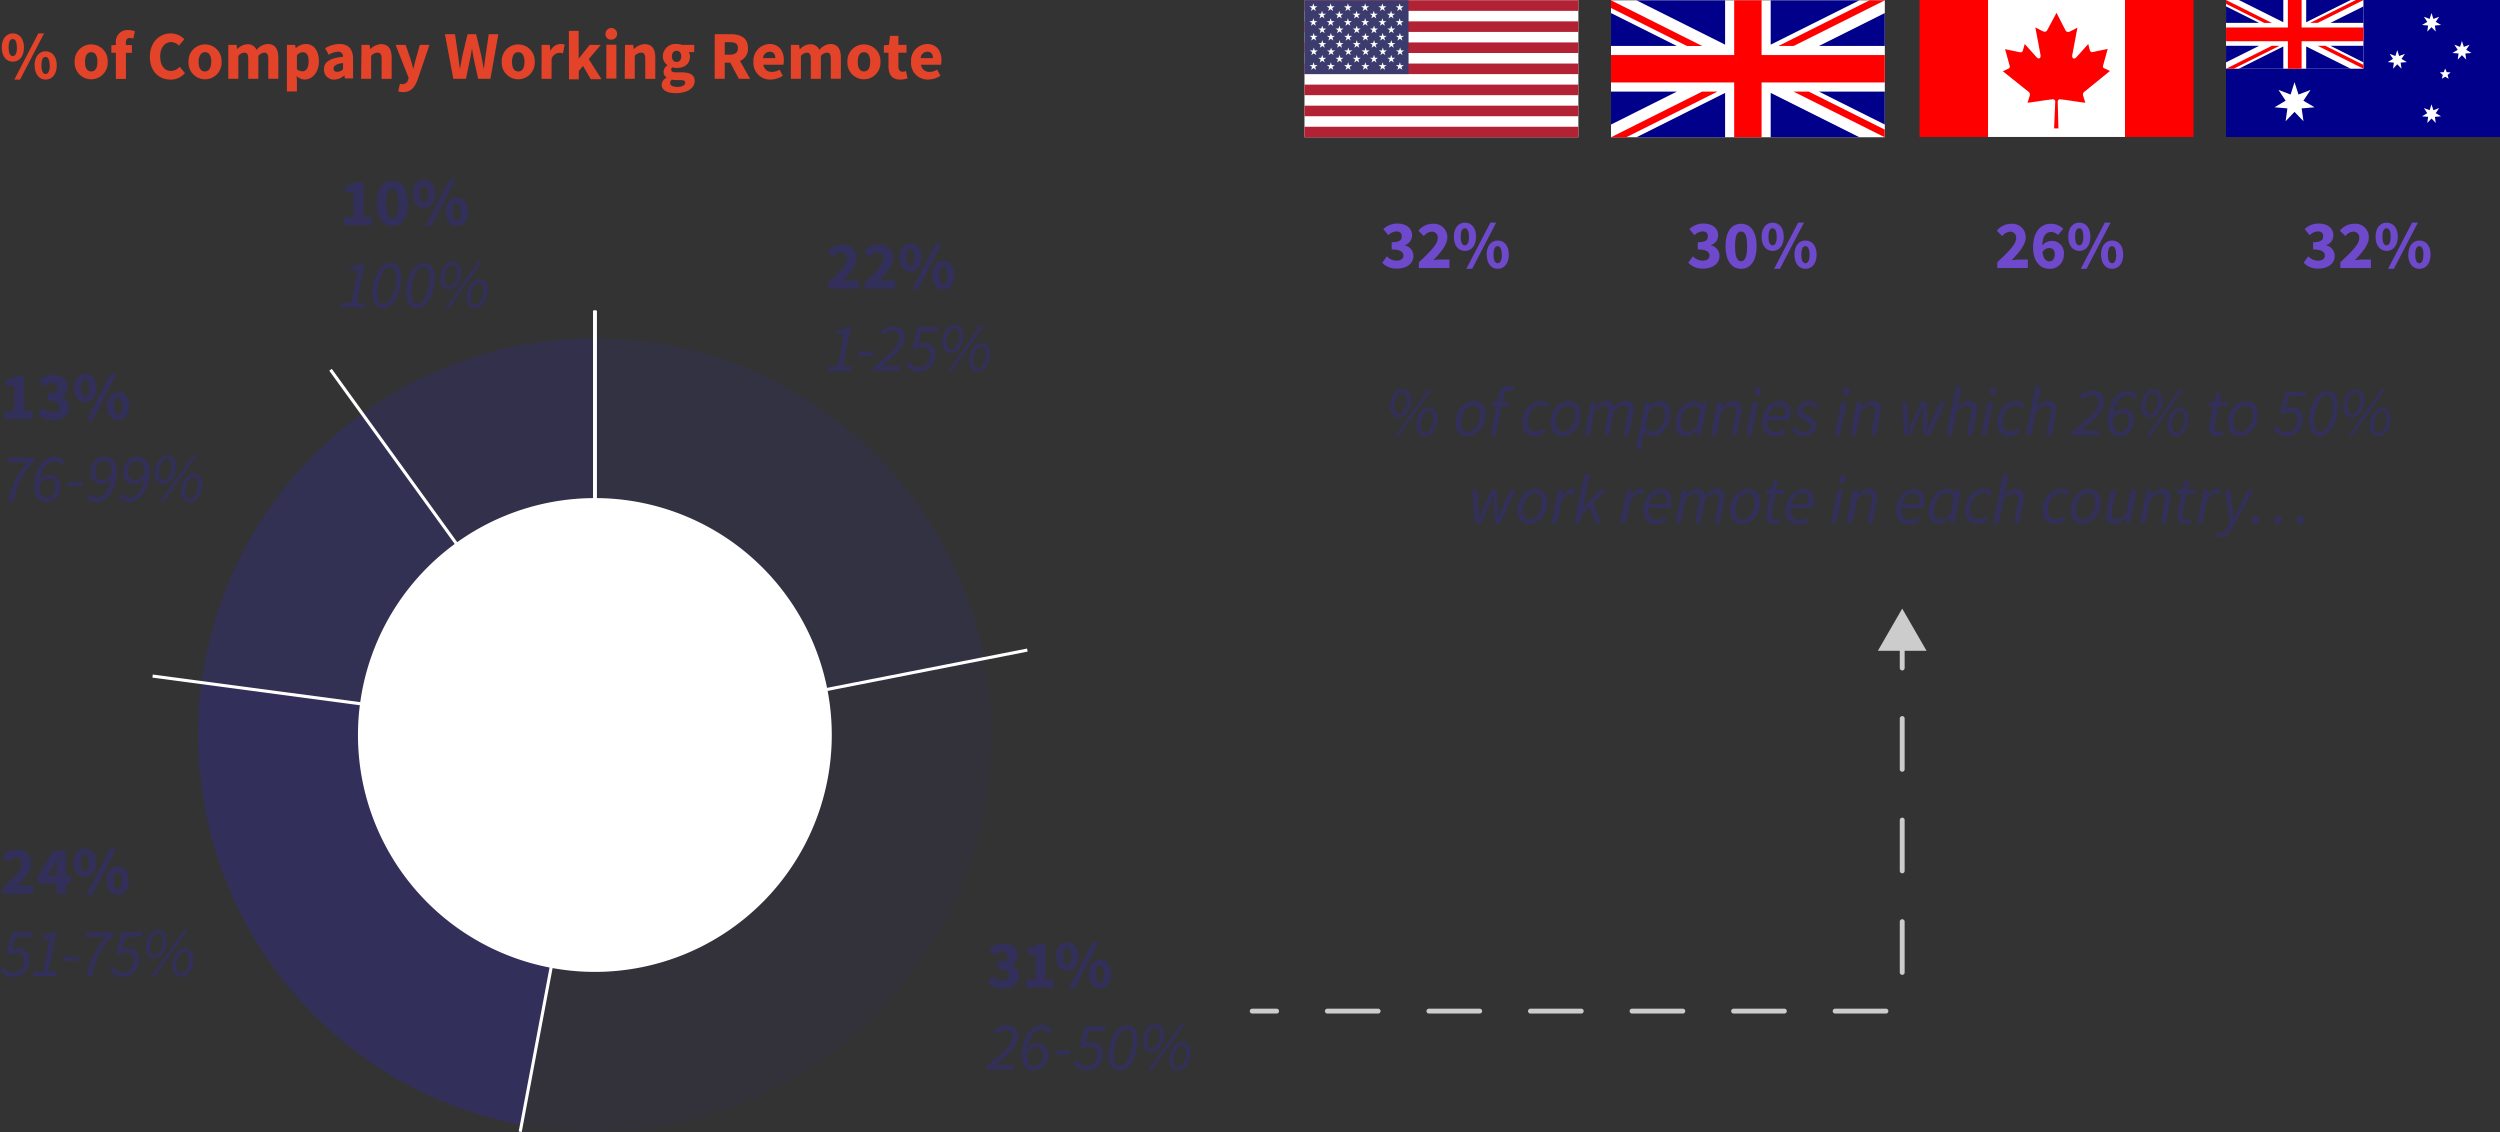 <svg id="percent" xmlns="http://www.w3.org/2000/svg" xmlns:xlink="http://www.w3.org/1999/xlink" viewBox="0 0 497.25 225.15"><rect x="0" y="0" width="497.25" height="225.15" fill="#333333" stroke="none"/><defs><clipPath id="clip-path" transform="translate(-7.5 -6.25)"><rect x="7.5" y="6.25" width="498.12" height="229.16" fill="none"/></clipPath><clipPath id="clip-path-4" transform="translate(-7.5 -6.25)"><rect x="125.83" y="73.53" width="77.44" height="78.91" fill="none"/></clipPath><clipPath id="clip-path-6" transform="translate(-7.5 -6.25)"><rect x="111.22" y="137.23" width="93.51" height="94.11" fill="none"/></clipPath><clipPath id="clip-path-8" transform="translate(-7.5 -6.25)"><rect x="47.6" y="88.52" width="78.22" height="63.92" fill="none"/></clipPath><clipPath id="clip-path-9" transform="translate(-7.5 -6.25)"><rect x="47.6" y="88.52" width="78.22" height="63.92" fill="none"/></clipPath><clipPath id="clip-path-10" transform="translate(-7.5 -6.25)"><rect x="79.55" y="73.53" width="46.27" height="78.91" fill="none"/></clipPath><clipPath id="clip-path-11" transform="translate(-7.5 -6.25)"><rect x="79.55" y="73.53" width="46.27" height="78.91" fill="none"/></clipPath><clipPath id="clip-path-12" transform="translate(-7.5 -6.25)"><rect x="125.83" y="152.34" width="0.1" height="0.1" fill="none"/></clipPath><clipPath id="clip-path-13" transform="translate(-7.5 -6.25)"><path d="M125.83,152.44" fill="none"/></clipPath></defs><title>percent</title><rect x="259.46" y="0.06" width="54.48" height="27.24" fill="#fff"/><rect x="259.46" y="0.06" width="54.48" height="2.1" fill="#b22234"/><rect x="259.46" y="4.25" width="54.48" height="2.1" fill="#b22234"/><rect x="259.46" y="8.44" width="54.48" height="2.1" fill="#b22234"/><rect x="259.46" y="12.64" width="54.48" height="2.1" fill="#b22234"/><rect x="259.46" y="16.83" width="54.48" height="2.1" fill="#b22234"/><rect x="259.46" y="21.02" width="54.48" height="2.1" fill="#b22234"/><rect x="259.46" y="25.21" width="54.48" height="2.1" fill="#b22234"/><rect x="259.46" y="0.06" width="20.7" height="14.67" fill="#3c3b6e"/><polygon points="261.04 1.25 260.43 1.25 260.93 1.61 260.74 2.19 261.23 1.83 261.72 2.19 261.54 1.61 262.03 1.25 261.42 1.25 261.23 0.67 261.04 1.25" fill="#fff"/><polygon points="264.47 1.25 263.87 1.25 264.36 1.61 264.17 2.19 264.66 1.83 265.16 2.19 264.97 1.61 265.46 1.25 264.85 1.25 264.66 0.67 264.47 1.25" fill="#fff"/><polygon points="267.91 1.25 267.3 1.25 267.79 1.61 267.6 2.19 268.1 1.83 268.59 2.19 268.4 1.61 268.89 1.25 268.29 1.25 268.1 0.67 267.91 1.25" fill="#fff"/><polygon points="271.34 1.25 270.73 1.25 271.22 1.61 271.04 2.19 271.53 1.83 272.02 2.19 271.83 1.61 272.33 1.25 271.72 1.25 271.53 0.67 271.34 1.25" fill="#fff"/><polygon points="274.77 1.25 274.16 1.25 274.66 1.61 274.47 2.19 274.96 1.83 275.45 2.19 275.27 1.61 275.76 1.25 275.15 1.25 274.96 0.67 274.77 1.25" fill="#fff"/><polygon points="278.21 1.25 277.6 1.25 278.09 1.61 277.9 2.19 278.39 1.83 278.89 2.19 278.7 1.61 279.19 1.25 278.58 1.25 278.39 0.67 278.21 1.25" fill="#fff"/><polygon points="262.15 2.73 262.64 3.08 262.45 3.66 262.95 3.31 263.44 3.66 263.25 3.08 263.75 2.73 263.14 2.73 262.95 2.14 262.76 2.73 262.15 2.73" fill="#fff"/><polygon points="265.58 2.73 266.07 3.08 265.89 3.66 266.38 3.31 266.87 3.66 266.69 3.08 267.18 2.73 266.57 2.73 266.38 2.14 266.19 2.73 265.58 2.73" fill="#fff"/><polygon points="269.01 2.73 269.51 3.08 269.32 3.66 269.81 3.31 270.31 3.66 270.12 3.08 270.61 2.73 270 2.73 269.81 2.14 269.62 2.73 269.01 2.73" fill="#fff"/><polygon points="272.45 2.73 272.94 3.08 272.75 3.66 273.24 3.31 273.74 3.66 273.55 3.08 274.04 2.73 273.43 2.73 273.24 2.14 273.06 2.73 272.45 2.73" fill="#fff"/><polygon points="275.88 2.73 276.37 3.08 276.18 3.66 276.68 3.31 277.17 3.66 276.98 3.08 277.48 2.73 276.87 2.73 276.68 2.14 276.49 2.73 275.88 2.73" fill="#fff"/><polygon points="260.43 4.2 260.93 4.55 260.74 5.13 261.23 4.78 261.72 5.13 261.54 4.55 262.03 4.2 261.42 4.2 261.23 3.62 261.04 4.2 260.43 4.2" fill="#fff"/><polygon points="263.87 4.2 264.36 4.55 264.17 5.13 264.66 4.78 265.16 5.13 264.97 4.55 265.46 4.2 264.85 4.2 264.66 3.62 264.48 4.2 263.87 4.2" fill="#fff"/><polygon points="267.3 4.2 267.79 4.55 267.6 5.13 268.1 4.78 268.59 5.13 268.4 4.55 268.89 4.2 268.28 4.2 268.1 3.62 267.91 4.2 267.3 4.2" fill="#fff"/><polygon points="270.73 4.2 271.22 4.55 271.04 5.13 271.53 4.78 272.02 5.13 271.83 4.55 272.33 4.2 271.72 4.2 271.53 3.62 271.34 4.2 270.73 4.2" fill="#fff"/><polygon points="274.16 4.2 274.66 4.55 274.47 5.13 274.96 4.78 275.45 5.13 275.27 4.55 275.76 4.2 275.15 4.2 274.96 3.62 274.77 4.2 274.16 4.2" fill="#fff"/><polygon points="277.6 4.2 278.09 4.55 277.9 5.13 278.39 4.78 278.89 5.13 278.7 4.55 279.19 4.2 278.58 4.2 278.39 3.62 278.21 4.2 277.6 4.2" fill="#fff"/><polygon points="262.19 5.67 262.68 6.03 262.5 6.61 262.99 6.25 263.48 6.61 263.29 6.03 263.79 5.67 263.18 5.67 262.99 5.09 262.8 5.67 262.19 5.67" fill="#fff"/><polygon points="265.62 5.67 266.12 6.03 265.93 6.61 266.42 6.25 266.92 6.61 266.73 6.03 267.22 5.67 266.61 5.67 266.42 5.09 266.23 5.67 265.62 5.67" fill="#fff"/><polygon points="269.06 5.67 269.55 6.03 269.36 6.61 269.85 6.25 270.35 6.61 270.16 6.03 270.65 5.67 270.04 5.67 269.85 5.09 269.67 5.67 269.06 5.67" fill="#fff"/><polygon points="272.49 5.67 272.98 6.03 272.79 6.61 273.29 6.25 273.78 6.61 273.59 6.03 274.08 5.67 273.48 5.67 273.29 5.09 273.1 5.67 272.49 5.67" fill="#fff"/><polygon points="275.92 5.67 276.42 6.03 276.23 6.61 276.72 6.25 277.21 6.61 277.02 6.03 277.52 5.67 276.91 5.67 276.72 5.09 276.53 5.67 275.92 5.67" fill="#fff"/><polygon points="260.49 7.13 260.98 7.49 260.79 8.07 261.28 7.71 261.78 8.07 261.59 7.49 262.08 7.13 261.47 7.13 261.28 6.55 261.1 7.13 260.49 7.13" fill="#fff"/><polygon points="263.92 7.13 264.41 7.49 264.22 8.07 264.71 7.71 265.21 8.07 265.02 7.49 265.51 7.13 264.9 7.13 264.71 6.55 264.53 7.13 263.92 7.13" fill="#fff"/><polygon points="267.35 7.13 267.84 7.49 267.65 8.07 268.15 7.71 268.64 8.07 268.45 7.49 268.95 7.13 268.34 7.13 268.15 6.55 267.96 7.13 267.35 7.13" fill="#fff"/><polygon points="270.78 7.13 271.27 7.49 271.09 8.07 271.58 7.71 272.07 8.07 271.88 7.49 272.38 7.13 271.77 7.13 271.58 6.55 271.39 7.13 270.78 7.13" fill="#fff"/><polygon points="274.21 7.13 274.71 7.49 274.52 8.07 275.01 7.71 275.51 8.07 275.32 7.49 275.81 7.13 275.2 7.13 275.01 6.55 274.82 7.13 274.21 7.13" fill="#fff"/><polygon points="277.65 7.13 278.14 7.49 277.95 8.07 278.45 7.71 278.94 8.07 278.75 7.49 279.24 7.13 278.63 7.13 278.44 6.55 278.26 7.13 277.65 7.13" fill="#fff"/><polygon points="260.52 10.03 261.01 10.38 260.82 10.96 261.31 10.61 261.81 10.96 261.62 10.38 262.11 10.03 261.5 10.03 261.31 9.45 261.13 10.03 260.52 10.03" fill="#fff"/><polygon points="263.95 10.03 264.44 10.38 264.25 10.96 264.75 10.61 265.24 10.96 265.05 10.38 265.55 10.03 264.94 10.03 264.75 9.45 264.56 10.03 263.95 10.03" fill="#fff"/><polygon points="267.38 10.03 267.88 10.38 267.69 10.96 268.18 10.61 268.67 10.96 268.49 10.38 268.98 10.03 268.37 10.03 268.18 9.45 267.99 10.03 267.38 10.03" fill="#fff"/><polygon points="270.81 10.03 271.31 10.38 271.12 10.96 271.61 10.61 272.11 10.96 271.92 10.38 272.41 10.03 271.8 10.03 271.61 9.45 271.43 10.03 270.81 10.03" fill="#fff"/><polygon points="274.25 10.03 274.74 10.38 274.55 10.96 275.05 10.61 275.54 10.96 275.35 10.38 275.84 10.03 275.23 10.03 275.05 9.45 274.86 10.03 274.25 10.03" fill="#fff"/><polygon points="277.68 10.03 278.17 10.38 277.98 10.96 278.48 10.61 278.97 10.96 278.78 10.38 279.28 10.03 278.67 10.03 278.48 9.45 278.29 10.03 277.68 10.03" fill="#fff"/><polygon points="260.48 12.96 260.97 13.31 260.78 13.89 261.27 13.54 261.76 13.89 261.58 13.31 262.07 12.96 261.46 12.96 261.27 12.38 261.08 12.96 260.48 12.96" fill="#fff"/><polygon points="263.91 12.96 264.4 13.31 264.21 13.89 264.71 13.54 265.2 13.89 265.01 13.31 265.5 12.96 264.89 12.96 264.71 12.38 264.52 12.96 263.91 12.96" fill="#fff"/><polygon points="267.34 12.96 267.83 13.31 267.64 13.89 268.14 13.54 268.63 13.89 268.44 13.31 268.94 12.96 268.33 12.96 268.14 12.38 267.95 12.96 267.34 12.96" fill="#fff"/><polygon points="270.77 12.96 271.27 13.31 271.08 13.89 271.57 13.54 272.06 13.89 271.88 13.31 272.37 12.96 271.76 12.96 271.57 12.38 271.38 12.96 270.77 12.96" fill="#fff"/><polygon points="274.2 12.96 274.7 13.31 274.51 13.89 275 13.54 275.5 13.89 275.31 13.31 275.8 12.96 275.19 12.96 275 12.38 274.81 12.96 274.2 12.96" fill="#fff"/><polygon points="277.64 12.96 278.13 13.31 277.94 13.89 278.44 13.54 278.93 13.89 278.74 13.31 279.23 12.96 278.62 12.96 278.44 12.38 278.25 12.96 277.64 12.96" fill="#fff"/><polygon points="262.2 8.56 262.69 8.92 262.51 9.5 263 9.14 263.49 9.5 263.31 8.92 263.8 8.56 263.19 8.56 263 7.98 262.81 8.56 262.2 8.56" fill="#fff"/><polygon points="265.63 8.56 266.13 8.92 265.94 9.5 266.43 9.14 266.93 9.5 266.74 8.92 267.23 8.56 266.62 8.56 266.43 7.98 266.24 8.56 265.63 8.56" fill="#fff"/><polygon points="269.07 8.56 269.56 8.92 269.37 9.5 269.86 9.14 270.36 9.5 270.17 8.92 270.66 8.56 270.05 8.56 269.86 7.98 269.68 8.56 269.07 8.56" fill="#fff"/><polygon points="272.5 8.56 272.99 8.92 272.8 9.5 273.3 9.14 273.79 9.5 273.6 8.92 274.1 8.56 273.49 8.56 273.3 7.98 273.11 8.56 272.5 8.56" fill="#fff"/><polygon points="275.93 8.56 276.43 8.92 276.24 9.5 276.73 9.14 277.22 9.5 277.04 8.92 277.53 8.56 276.92 8.56 276.73 7.98 276.54 8.56 275.93 8.56" fill="#fff"/><polygon points="262.19 11.49 262.68 11.85 262.5 12.43 262.99 12.07 263.48 12.43 263.29 11.85 263.79 11.49 263.18 11.49 262.99 10.91 262.8 11.49 262.19 11.49" fill="#fff"/><polygon points="265.62 11.49 266.12 11.85 265.93 12.43 266.42 12.07 266.92 12.43 266.73 11.85 267.22 11.49 266.61 11.49 266.42 10.91 266.23 11.49 265.62 11.49" fill="#fff"/><polygon points="269.06 11.49 269.55 11.85 269.36 12.43 269.85 12.07 270.35 12.43 270.16 11.85 270.65 11.49 270.04 11.49 269.85 10.91 269.67 11.49 269.06 11.49" fill="#fff"/><polygon points="272.49 11.49 272.98 11.85 272.79 12.43 273.29 12.07 273.78 12.43 273.59 11.85 274.08 11.49 273.48 11.49 273.29 10.91 273.1 11.49 272.49 11.49" fill="#fff"/><polygon points="275.92 11.49 276.42 11.85 276.23 12.43 276.72 12.07 277.21 12.43 277.02 11.85 277.52 11.49 276.91 11.49 276.72 10.91 276.53 11.49 275.92 11.49" fill="#fff"/><rect x="320.43" y="0.06" width="54.46" height="27.24" fill="#fff"/><polygon points="352.19 0.06 352.19 8.88 369.83 0.06 352.19 0.06" fill="#00008b"/><polygon points="352.19 18.48 352.19 27.3 369.83 27.3 352.19 18.48" fill="#00008b"/><polygon points="343.12 18.48 343.12 27.3 325.49 27.3 343.12 18.48" fill="#00008b"/><polygon points="325.49 0.06 343.12 8.88 343.12 0.06 325.49 0.06" fill="#00008b"/><polygon points="320.43 2.6 320.43 9.14 333.52 9.14 320.43 2.6" fill="#00008b"/><polygon points="374.88 2.6 374.88 9.14 361.79 9.14 374.88 2.6" fill="#00008b"/><polygon points="374.88 24.77 374.88 18.22 361.79 18.22 374.88 24.77" fill="#00008b"/><polygon points="320.43 24.77 320.43 18.22 333.52 18.22 320.43 24.77" fill="#00008b"/><polygon points="344.93 0.06 344.93 10.95 320.43 10.95 320.43 16.4 344.93 16.4 344.93 27.3 350.38 27.3 350.38 16.4 374.88 16.4 374.88 10.95 350.38 10.95 350.38 0.06 344.93 0.06" fill="red"/><polygon points="374.88 0.06 371.86 0.06 353.74 9.14 356.76 9.14 374.91 0.06 374.88 0.06" fill="red"/><polyline points="341.58 18.22 338.55 18.22 320.43 27.3 323.45 27.3 341.6 18.22" fill="red"/><polygon points="320.43 1.59 335.55 9.15 338.57 9.15 320.43 0.06 320.43 1.59" fill="red"/><polygon points="359.75 18.22 356.73 18.22 374.87 27.3 374.87 25.78 359.75 18.22" fill="red"/><rect x="381.8" width="54.49" height="27.24" fill="red"/><rect x="395.42" width="27.24" height="27.24" fill="#fff"/><g clip-path="url(#clip-path)"><path d="M416.54,8.8l-1.86,3.47c-.21.38-.59.34-1,.13l-1.35-.7,1,5.33c.21,1-.47,1-.8.55L410.22,15l-.38,1.34a.46.46,0,0,1-.53.31l-3-.62.78,2.83c.17.63.3.89-.17,1.06l-1.06.5L411,24.52a.68.68,0,0,1,.23.7l-.45,1.47c1.76-.21,3.34-.51,5.1-.7.15,0,.42.24.41.42l-.23,5.38h.86l-.14-5.37c0-.18.24-.45.39-.43,1.76.19,3.34.49,5.1.7l-.45-1.47a.67.67,0,0,1,.24-.7l5.11-4.15-1.06-.5c-.47-.17-.34-.43-.17-1.06l.78-2.83-3,.62a.46.46,0,0,1-.53-.31L422.85,15l-2.35,2.63c-.33.42-1,.42-.8-.55l1-5.33-1.35.7c-.38.21-.75.25-1-.13" transform="translate(-7.5 -6.25)" fill="red"/><rect x="442.76" width="54.49" height="27.24" fill="#00008b"/><polygon points="442.76 13.62 470.01 13.62 470.01 0 479.08 0 479.08 18.16 442.76 18.16 442.76 13.62" fill="#00008b"/><polygon points="456.38 16.34 457.17 18.8 459.58 17.88 458.15 20.03 460.37 21.34 457.8 21.56 458.16 24.11 456.38 22.25 454.61 24.11 454.96 21.56 452.4 21.34 454.61 20.03 453.19 17.88 455.6 18.8 456.38 16.34" fill="#fff"/><rect x="442.76" width="27.33" height="13.67" fill="#fff"/><polygon points="458.7 4.42 458.7 0 467.55 0 458.7 4.42" fill="#00008b"/><polygon points="458.7 9.24 458.7 13.67 467.55 13.67 458.7 9.24" fill="#00008b"/><polygon points="454.15 9.24 454.15 13.67 445.3 13.67 454.15 9.24" fill="#00008b"/><polygon points="454.15 4.42 454.15 0 445.3 0 454.15 4.42" fill="#00008b"/><polygon points="442.76 1.27 442.76 4.55 449.33 4.55 442.76 1.27" fill="#00008b"/><polygon points="470.09 1.27 470.09 4.55 463.52 4.55 470.09 1.27" fill="#00008b"/><polygon points="470.09 12.4 470.09 9.11 463.52 9.11 470.09 12.4" fill="#00008b"/><polygon points="442.76 12.4 442.76 9.11 449.33 9.11 442.76 12.4" fill="#00008b"/><polygon points="455.06 8.2 455.06 13.67 457.79 13.67 457.79 8.2 470.09 8.2 470.09 5.47 457.79 5.47 457.79 0 455.06 0 455.06 5.47 442.76 5.47 442.76 8.2 455.06 8.2" fill="red"/><polyline points="470.09 0 468.57 0 459.48 4.55 461 4.55 470.11 0" fill="red"/><polyline points="453.38 9.11 451.86 9.11 442.76 13.67 444.28 13.67 453.39 9.11" fill="red"/><polygon points="450.35 4.56 451.87 4.56 442.76 0 442.76 0.77 450.35 4.56" fill="red"/><polygon points="462.5 9.11 460.98 9.11 470.09 13.67 470.09 12.91 462.5 9.11" fill="red"/><polygon points="483.63 20.75 484 21.92 485.15 21.49 484.47 22.51 485.52 23.14 484.3 23.24 484.47 24.46 483.63 23.57 482.78 24.46 482.95 23.24 481.73 23.14 482.78 22.51 482.11 21.49 483.25 21.92 483.63 20.75" fill="#fff"/><polygon points="476.82 9.97 477.19 11.14 478.34 10.71 477.66 11.72 478.71 12.35 477.49 12.46 477.66 13.67 476.82 12.78 475.97 13.67 476.14 12.46 474.92 12.35 475.97 11.72 475.3 10.71 476.44 11.14 476.82 9.97" fill="#fff"/><polygon points="483.63 2.59 484 3.76 485.15 3.33 484.47 4.35 485.52 4.97 484.3 5.08 484.47 6.29 483.63 5.41 482.78 6.29 482.95 5.08 481.73 4.97 482.78 4.35 482.11 3.33 483.25 3.76 483.63 2.59" fill="#fff"/><polygon points="489.68 8.16 490.06 9.32 491.2 8.89 490.52 9.91 491.58 10.54 490.36 10.64 490.52 11.86 489.68 10.97 488.84 11.86 489 10.64 487.78 10.54 488.84 9.91 488.16 8.89 489.31 9.32 489.68 8.16" fill="#fff"/><polygon points="486.35 13.62 486.65 14.35 487.43 14.4 486.83 14.91 487.02 15.67 486.35 15.26 485.68 15.67 485.87 14.91 485.27 14.4 486.05 14.35 486.35 13.62" fill="#fff"/></g><path d="M285.65,89.29a1.61,1.61,0,0,1-.71-.16,1.45,1.45,0,0,1-.52-.43,2.27,2.27,0,0,1-.33-.66,2.66,2.66,0,0,1-.12-.82,5,5,0,0,1,.17-1.26,4.29,4.29,0,0,1,.48-1.16,2.86,2.86,0,0,1,.78-.84,1.78,1.78,0,0,1,1.05-.31,1.64,1.64,0,0,1,.71.15,1.57,1.57,0,0,1,.52.44,1.88,1.88,0,0,1,.32.65,2.66,2.66,0,0,1,.12.82A5.1,5.1,0,0,1,288,87a3.84,3.84,0,0,1-.49,1.15,2.82,2.82,0,0,1-.78.83A1.8,1.8,0,0,1,285.65,89.29Zm.06-.68a1,1,0,0,0,.68-.26,2.2,2.2,0,0,0,.51-.67,3.89,3.89,0,0,0,.31-.91,4.77,4.77,0,0,0,.11-1,2.16,2.16,0,0,0-.22-1,.73.73,0,0,0-.72-.41,1,1,0,0,0-.68.25,2.07,2.07,0,0,0-.5.68,3.61,3.61,0,0,0-.31.91,4.32,4.32,0,0,0-.11,1,2.25,2.25,0,0,0,.21,1A.77.77,0,0,0,285.71,88.61ZM285,93l6.58-9.3h.7L285.67,93Zm5.92,0a1.57,1.57,0,0,1-.7-.16,1.48,1.48,0,0,1-.53-.43,2,2,0,0,1-.32-.66,2.66,2.66,0,0,1-.12-.82,5.44,5.44,0,0,1,.16-1.26,4,4,0,0,1,.49-1.16,3,3,0,0,1,.77-.84,1.83,1.83,0,0,1,1.06-.31,1.6,1.6,0,0,1,.7.15,1.48,1.48,0,0,1,.52.44,1.9,1.9,0,0,1,.33.65,2.66,2.66,0,0,1,.12.82,5.12,5.12,0,0,1-.17,1.28,4.23,4.23,0,0,1-.48,1.15,2.82,2.82,0,0,1-.78.83A1.83,1.83,0,0,1,290.89,93Zm.07-.68a1,1,0,0,0,.68-.26,2,2,0,0,0,.5-.67,3.9,3.9,0,0,0,.32-.91,4.77,4.77,0,0,0,.11-1,2.29,2.29,0,0,0-.22-1,.75.75,0,0,0-.72-.41,1,1,0,0,0-.68.25,2.25,2.25,0,0,0-.51.68,4.06,4.06,0,0,0-.31.91,4.94,4.94,0,0,0-.11,1,2.24,2.24,0,0,0,.22,1A.77.77,0,0,0,291,92.28Z" transform="translate(-7.5 -6.25)" fill="#322f5b"/><path d="M299.39,93a2.22,2.22,0,0,1-1.72-.71,2.81,2.81,0,0,1-.63-1.94,5.06,5.06,0,0,1,.29-1.73,4.12,4.12,0,0,1,.81-1.35,3.75,3.75,0,0,1,1.14-.89A2.92,2.92,0,0,1,300.6,86a2.23,2.23,0,0,1,1.72.71,2.77,2.77,0,0,1,.64,1.94,4.8,4.8,0,0,1-.3,1.73,4.29,4.29,0,0,1-.81,1.35,3.75,3.75,0,0,1-1.14.89A3,3,0,0,1,299.39,93Zm.11-.87a1.68,1.68,0,0,0,.89-.27,2.82,2.82,0,0,0,.76-.71,3.66,3.66,0,0,0,.55-1.06,4.28,4.28,0,0,0,.2-1.31,2.27,2.27,0,0,0-.36-1.38,1.23,1.23,0,0,0-1.05-.48,1.68,1.68,0,0,0-.89.27,2.61,2.61,0,0,0-.77.72,3.53,3.53,0,0,0-.54,1.06,4,4,0,0,0-.21,1.31,2.24,2.24,0,0,0,.36,1.37A1.24,1.24,0,0,0,299.5,92.09Z" transform="translate(-7.5 -6.25)" fill="#322f5b"/><path d="M304.25,87l.15-.78.89-.06.21-1.1a3.19,3.19,0,0,1,.73-1.57A1.78,1.78,0,0,1,307.6,83a2.15,2.15,0,0,1,.64.09,2.53,2.53,0,0,1,.53.24l-.37.75a1.71,1.71,0,0,0-.33-.17,1.19,1.19,0,0,0-.4-.07.91.91,0,0,0-.73.34,2,2,0,0,0-.39.93l-.23,1.13h1.33l-.16.84h-1.35L305,92.79h-1L305.11,87Z" transform="translate(-7.5 -6.25)" fill="#322f5b"/><path d="M312.75,93a2.34,2.34,0,0,1-1.76-.69,2.68,2.68,0,0,1-.67-2,4.73,4.73,0,0,1,.3-1.71,4.56,4.56,0,0,1,.82-1.35,3.9,3.9,0,0,1,1.17-.9A3.12,3.12,0,0,1,314,86a2,2,0,0,1,1,.23,2.69,2.69,0,0,1,.71.58l-.61.65a1.81,1.81,0,0,0-.52-.46,1.39,1.39,0,0,0-.65-.14,1.85,1.85,0,0,0-.95.27,3,3,0,0,0-.82.73,3.52,3.52,0,0,0-.57,1.07,3.88,3.88,0,0,0-.21,1.29,2.11,2.11,0,0,0,.38,1.37,1.43,1.43,0,0,0,1.18.48,1.73,1.73,0,0,0,.79-.18,4.23,4.23,0,0,0,.68-.41l.46.68a5.7,5.7,0,0,1-.87.53A3,3,0,0,1,312.75,93Z" transform="translate(-7.5 -6.25)" fill="#322f5b"/><path d="M318.25,93a2.21,2.21,0,0,1-1.71-.71,2.82,2.82,0,0,1-.64-1.94,4.84,4.84,0,0,1,.3-1.73,4.28,4.28,0,0,1,.8-1.35,4,4,0,0,1,1.14-.89,3,3,0,0,1,1.32-.32,2.22,2.22,0,0,1,1.72.71,2.77,2.77,0,0,1,.65,1.94,4.59,4.59,0,0,1-.31,1.73,4.28,4.28,0,0,1-.8,1.35,3.75,3.75,0,0,1-1.14.89A3,3,0,0,1,318.25,93Zm.11-.87a1.63,1.63,0,0,0,.89-.27,2.86,2.86,0,0,0,.77-.71,3.42,3.42,0,0,0,.54-1.06,4,4,0,0,0,.21-1.31,2.27,2.27,0,0,0-.36-1.38,1.24,1.24,0,0,0-1.06-.48,1.67,1.67,0,0,0-.88.27,2.49,2.49,0,0,0-.77.72,3.79,3.79,0,0,0-.55,1.06,4.33,4.33,0,0,0-.2,1.31,2.24,2.24,0,0,0,.36,1.37A1.23,1.23,0,0,0,318.36,92.09Z" transform="translate(-7.5 -6.25)" fill="#322f5b"/><path d="M322.7,92.79l1.3-6.6h.86l-.1,1h.06a5.56,5.56,0,0,1,1.09-.82A2.09,2.09,0,0,1,327,86a1.84,1.84,0,0,1,.67.11,1.13,1.13,0,0,1,.45.27,1,1,0,0,1,.27.41,2.36,2.36,0,0,1,.14.51,6.26,6.26,0,0,1,1.23-1,2.29,2.29,0,0,1,1.1-.34,1.48,1.48,0,0,1,1.2.44,1.84,1.84,0,0,1,.37,1.21,2.9,2.9,0,0,1,0,.43c0,.14-.05.3-.08.48l-.84,4.21h-1.05l.83-4.08c0-.18.06-.32.08-.43a1.87,1.87,0,0,0,0-.34c0-.68-.32-1-1-1a1.69,1.69,0,0,0-.77.29,5.07,5.07,0,0,0-1.09.91l-.94,4.67h-1l.81-4.08c0-.18.07-.32.09-.43s0-.22,0-.34c0-.68-.31-1-1-1a1.74,1.74,0,0,0-.79.29,5,5,0,0,0-1.07.91l-.94,4.67Z" transform="translate(-7.5 -6.25)" fill="#322f5b"/><path d="M334.55,92l-.24,1.42-.43,2.16h-1l1.88-9.39h.85l-.08.87h0a6.4,6.4,0,0,1,1.08-.73,2.62,2.62,0,0,1,1.21-.31,1.7,1.7,0,0,1,1.38.62,2.68,2.68,0,0,1,.52,1.78,5.24,5.24,0,0,1-.3,1.78,4.78,4.78,0,0,1-.8,1.44,3.84,3.84,0,0,1-1.14,1,2.68,2.68,0,0,1-1.32.36,1.66,1.66,0,0,1-.93-.27,2.08,2.08,0,0,1-.66-.69Zm2.9-5.11a2.27,2.27,0,0,0-1,.29,3.79,3.79,0,0,0-1,.8l-.63,3.15a2,2,0,0,0,.61.74,1.39,1.39,0,0,0,.74.22,1.74,1.74,0,0,0,.95-.3,2.72,2.72,0,0,0,.81-.78,4.45,4.45,0,0,0,.77-2.44,2,2,0,0,0-.32-1.26A1.06,1.06,0,0,0,337.45,86.89Z" transform="translate(-7.5 -6.25)" fill="#322f5b"/><path d="M342.67,93a1.71,1.71,0,0,1-1.39-.62,2.65,2.65,0,0,1-.52-1.78,5.24,5.24,0,0,1,.3-1.78,5,5,0,0,1,.8-1.44,4,4,0,0,1,1.14-1,2.72,2.72,0,0,1,1.34-.36,1.6,1.6,0,0,1,.94.28,1.88,1.88,0,0,1,.65.72H346l.26-.83h.84l-1.32,6.6h-.85l.11-1H345a3.55,3.55,0,0,1-1.07.83A2.62,2.62,0,0,1,342.67,93Zm.38-.87a2.18,2.18,0,0,0,1.05-.31,3.39,3.39,0,0,0,1-1l.59-2.95a2.18,2.18,0,0,0-.62-.75,1.31,1.31,0,0,0-.72-.23,1.69,1.69,0,0,0-.95.3,2.88,2.88,0,0,0-.82.78,4.19,4.19,0,0,0-.56,1.12,4.13,4.13,0,0,0-.21,1.31,2.08,2.08,0,0,0,.32,1.27A1.06,1.06,0,0,0,343.05,92.09Z" transform="translate(-7.5 -6.25)" fill="#322f5b"/><path d="M347.82,92.79l1.3-6.6H350l-.1,1h.06a7.31,7.31,0,0,1,1.13-.82,2.18,2.18,0,0,1,1.18-.34,1.48,1.48,0,0,1,1.2.44,1.84,1.84,0,0,1,.36,1.21c0,.15,0,.3,0,.43a2.48,2.48,0,0,1-.09.48l-.84,4.21h-1l.81-4.08a3.76,3.76,0,0,0,.08-.43,1.87,1.87,0,0,0,0-.34,1.13,1.13,0,0,0-.23-.76,1,1,0,0,0-.75-.26,1.75,1.75,0,0,0-.87.29,5.36,5.36,0,0,0-1.11.91l-.94,4.67Z" transform="translate(-7.5 -6.25)" fill="#322f5b"/><path d="M354.8,92.79l1.32-6.6h1.05l-1.33,6.6Zm2.2-8a.73.73,0,0,1-.46-.15.54.54,0,0,1-.2-.46.74.74,0,0,1,.24-.56.78.78,0,0,1,.55-.23.73.73,0,0,1,.47.17.56.56,0,0,1,.19.46.75.75,0,0,1-.23.56A.83.83,0,0,1,357,84.81Z" transform="translate(-7.5 -6.25)" fill="#322f5b"/><path d="M358,90.2a4.45,4.45,0,0,1,.31-1.71,4.59,4.59,0,0,1,.81-1.32,3.7,3.7,0,0,1,1.13-.85,3,3,0,0,1,1.28-.3,2.12,2.12,0,0,1,1,.19,1.82,1.82,0,0,1,.63.5,2,2,0,0,1,.35.76,4.12,4.12,0,0,1,.11,1,3.5,3.5,0,0,1-.08.74c-.06.24-.11.42-.15.55H359a2.8,2.8,0,0,0,0,1.09,1.74,1.74,0,0,0,.36.76A1.37,1.37,0,0,0,360,92a2.28,2.28,0,0,0,.8.14,2,2,0,0,0,.78-.17,4.27,4.27,0,0,0,.7-.4l.41.69a4.38,4.38,0,0,1-.94.5,3.29,3.29,0,0,1-1.2.21,2.52,2.52,0,0,1-1.89-.72A2.78,2.78,0,0,1,358,90.2Zm1.15-1.2h3.47c0-.11,0-.22.05-.33a3.49,3.49,0,0,0,0-.35,2.51,2.51,0,0,0-.07-.55,1.45,1.45,0,0,0-.22-.47A1.12,1.12,0,0,0,362,87a1.26,1.26,0,0,0-.6-.13,1.74,1.74,0,0,0-.71.15,2.14,2.14,0,0,0-.65.44,3.11,3.11,0,0,0-.54.68A3,3,0,0,0,359.15,89Z" transform="translate(-7.5 -6.25)" fill="#322f5b"/><path d="M366.18,93a2.51,2.51,0,0,1-.66-.1,3,3,0,0,1-.64-.26,3.78,3.78,0,0,1-.56-.4,3,3,0,0,1-.41-.49l.65-.52a2.62,2.62,0,0,0,.75.7,1.77,1.77,0,0,0,.95.26,1.91,1.91,0,0,0,.54-.08,1.61,1.61,0,0,0,.45-.24,1.1,1.1,0,0,0,.3-.35.89.89,0,0,0,.11-.43.87.87,0,0,0-.06-.32,1,1,0,0,0-.2-.3,2.07,2.07,0,0,0-.37-.29l-.58-.34a4,4,0,0,1-1.14-.83,1.37,1.37,0,0,1-.37-1,1.73,1.73,0,0,1,.19-.81,1.85,1.85,0,0,1,.49-.62,2.1,2.1,0,0,1,.72-.4,2.57,2.57,0,0,1,2,.1,2.93,2.93,0,0,1,.85.64l-.6.58A3,3,0,0,0,368,87a1.49,1.49,0,0,0-.77-.19,1.33,1.33,0,0,0-.9.31.91.91,0,0,0-.36.72.76.76,0,0,0,.1.37,1,1,0,0,0,.26.3,4,4,0,0,0,.37.26l.44.24a6,6,0,0,1,.74.47,2.64,2.64,0,0,1,.48.45,1.49,1.49,0,0,1,.26.45,1.7,1.7,0,0,1,.07.51,1.84,1.84,0,0,1-.7,1.49,2.4,2.4,0,0,1-.78.4A3.21,3.21,0,0,1,366.18,93Z" transform="translate(-7.5 -6.25)" fill="#322f5b"/><path d="M372.46,92.79l1.32-6.6h1l-1.33,6.6Zm2.2-8a.75.75,0,0,1-.47-.15.57.57,0,0,1-.2-.46.74.74,0,0,1,.24-.56.78.78,0,0,1,.55-.23.71.71,0,0,1,.47.17.57.57,0,0,1,.2.46.73.73,0,0,1-.24.56A.81.81,0,0,1,374.66,84.81Z" transform="translate(-7.5 -6.25)" fill="#322f5b"/><path d="M375.56,92.79l1.3-6.6h.86l-.1,1h.06a7.31,7.31,0,0,1,1.13-.82A2.18,2.18,0,0,1,380,86a1.48,1.48,0,0,1,1.2.44,1.84,1.84,0,0,1,.36,1.21,3,3,0,0,1,0,.43,2.48,2.48,0,0,1-.09.48l-.84,4.21h-1l.81-4.08a3.76,3.76,0,0,0,.08-.43,1.87,1.87,0,0,0,0-.34,1.08,1.08,0,0,0-.23-.76,1,1,0,0,0-.75-.26,1.75,1.75,0,0,0-.87.29,5.94,5.94,0,0,0-1.11.91l-.94,4.67Z" transform="translate(-7.5 -6.25)" fill="#322f5b"/><path d="M386.31,92.79l-.48-6.6h1l.21,3.88c0,.32,0,.63,0,.94s0,.61,0,.91h.06l.39-.91c.12-.31.25-.62.4-.94l1.74-3.88h1l.23,3.88c0,.32,0,.63,0,.94s0,.61,0,.91h.05c.13-.3.25-.61.37-.91s.25-.62.39-.94l1.73-3.88h1l-3,6.6h-1.29l-.19-3.61c0-.32,0-.64,0-1s0-.65,0-1h0c-.14.33-.27.66-.41,1s-.26.65-.4,1l-1.6,3.61Z" transform="translate(-7.5 -6.25)" fill="#322f5b"/><path d="M394.63,92.79l1.93-9.67h1L397,86.31l-.22.83h.06a9,9,0,0,1,1.11-.8,2.3,2.3,0,0,1,1.16-.32,1.48,1.48,0,0,1,1.2.44,1.84,1.84,0,0,1,.36,1.21,3,3,0,0,1,0,.43,2.48,2.48,0,0,1-.09.48l-.84,4.21h-1l.81-4.08a3.76,3.76,0,0,0,.08-.43,1.87,1.87,0,0,0,0-.34,1.13,1.13,0,0,0-.23-.76,1,1,0,0,0-.75-.26,1.75,1.75,0,0,0-.87.29,5.36,5.36,0,0,0-1.11.91l-.94,4.67Z" transform="translate(-7.5 -6.25)" fill="#322f5b"/><path d="M401.59,92.79l1.32-6.6h1l-1.33,6.6Zm2.2-8a.75.75,0,0,1-.47-.15.57.57,0,0,1-.2-.46.74.74,0,0,1,.24-.56.78.78,0,0,1,.55-.23.71.71,0,0,1,.47.17.57.57,0,0,1,.2.46.73.73,0,0,1-.24.56A.81.81,0,0,1,403.79,84.81Z" transform="translate(-7.5 -6.25)" fill="#322f5b"/><path d="M407.21,93a2.36,2.36,0,0,1-1.76-.69,2.68,2.68,0,0,1-.67-2,4.52,4.52,0,0,1,.31-1.71,4.34,4.34,0,0,1,.81-1.35,3.82,3.82,0,0,1,1.18-.9,3,3,0,0,1,1.38-.33,2.07,2.07,0,0,1,1,.23,2.86,2.86,0,0,1,.71.58l-.62.65a1.93,1.93,0,0,0-.51-.46,1.39,1.39,0,0,0-.65-.14,1.89,1.89,0,0,0-1,.27,3.12,3.12,0,0,0-.82.73,3.52,3.52,0,0,0-.57,1.07,3.88,3.88,0,0,0-.21,1.29,2.11,2.11,0,0,0,.39,1.37,1.42,1.42,0,0,0,1.17.48,1.77,1.77,0,0,0,.8-.18,4.14,4.14,0,0,0,.67-.41l.46.68a4.86,4.86,0,0,1-.87.53A2.93,2.93,0,0,1,407.21,93Z" transform="translate(-7.5 -6.25)" fill="#322f5b"/><path d="M410.46,92.79l1.93-9.67h1.05l-.65,3.19-.22.83h.05a9.05,9.05,0,0,1,1.12-.8,2.27,2.27,0,0,1,1.15-.32,1.49,1.49,0,0,1,1.21.44,1.84,1.84,0,0,1,.36,1.21c0,.15,0,.3,0,.43s-.05.3-.09.48l-.85,4.21h-1l.82-4.08c0-.18.06-.32.08-.43a1.87,1.87,0,0,0,0-.34,1.13,1.13,0,0,0-.23-.76,1,1,0,0,0-.75-.26,1.79,1.79,0,0,0-.88.29,5.94,5.94,0,0,0-1.11.91l-.93,4.67Z" transform="translate(-7.5 -6.25)" fill="#322f5b"/><path d="M419.57,92.79l.11-.62L422,90.24c.64-.56,1.18-1.06,1.6-1.51a6,6,0,0,0,1-1.27,2.62,2.62,0,0,0,.32-1.23,1.51,1.51,0,0,0-.35-1,1.31,1.31,0,0,0-1.06-.41,1.93,1.93,0,0,0-.88.23,4.11,4.11,0,0,0-.91.64l-.52-.65a5.07,5.07,0,0,1,1.18-.79,2.85,2.85,0,0,1,1.25-.28,2.93,2.93,0,0,1,1,.15,2.15,2.15,0,0,1,.73.45,1.76,1.76,0,0,1,.45.68,2.34,2.34,0,0,1,.15.85,3.24,3.24,0,0,1-.29,1.35,5.49,5.49,0,0,1-.84,1.3,12.48,12.48,0,0,1-1.41,1.42c-.56.51-1.22,1.08-2,1.74h3.75l-.16.89Z" transform="translate(-7.5 -6.25)" fill="#322f5b"/><path d="M429.14,93a2.3,2.3,0,0,1-1-.22,2.25,2.25,0,0,1-.76-.61,2.91,2.91,0,0,1-.48-.93,4,4,0,0,1-.17-1.18,8.88,8.88,0,0,1,.31-2.43,6.45,6.45,0,0,1,.85-1.93,4.11,4.11,0,0,1,1.28-1.25,3.06,3.06,0,0,1,1.61-.45,2,2,0,0,1,1.17.33,2.76,2.76,0,0,1,.72.77l-.71.56a1.78,1.78,0,0,0-.52-.59,1.24,1.24,0,0,0-.71-.2,2,2,0,0,0-1,.26,3.12,3.12,0,0,0-.85.75,4.66,4.66,0,0,0-.67,1.17,7.35,7.35,0,0,0-.41,1.54,2.81,2.81,0,0,1,1-.76,2.54,2.54,0,0,1,1-.24,2.06,2.06,0,0,1,1.54.59,2.32,2.32,0,0,1,.57,1.66,3.46,3.46,0,0,1-.21,1.21,3.27,3.27,0,0,1-.59,1,3,3,0,0,1-.89.69A2.58,2.58,0,0,1,429.14,93Zm.05-.82a1.34,1.34,0,0,0,.7-.19,2.21,2.21,0,0,0,.95-1.2A2.44,2.44,0,0,0,431,90a1.89,1.89,0,0,0-.34-1.19,1.25,1.25,0,0,0-1-.44,2.21,2.21,0,0,0-.86.24,2.82,2.82,0,0,0-1,.86c0,.1,0,.2,0,.31v.32a2.57,2.57,0,0,0,.4,1.51A1.23,1.23,0,0,0,429.19,92.14Z" transform="translate(-7.5 -6.25)" fill="#322f5b"/><path d="M435.1,89.29a1.6,1.6,0,0,1-.7-.16,1.48,1.48,0,0,1-.53-.43,2,2,0,0,1-.32-.66,2.66,2.66,0,0,1-.12-.82A5,5,0,0,1,433.6,86a4,4,0,0,1,.48-1.16,3,3,0,0,1,.77-.84,1.83,1.83,0,0,1,1.06-.31,1.6,1.6,0,0,1,.7.15,1.51,1.51,0,0,1,.53.44,1.88,1.88,0,0,1,.32.65,2.66,2.66,0,0,1,.12.82,5.61,5.61,0,0,1-.16,1.28,3.84,3.84,0,0,1-.49,1.15,2.82,2.82,0,0,1-.78.83A1.83,1.83,0,0,1,435.1,89.29Zm.07-.68a1,1,0,0,0,.68-.26,2.2,2.2,0,0,0,.51-.67,4.41,4.41,0,0,0,.31-.91,4.77,4.77,0,0,0,.11-1,2.29,2.29,0,0,0-.22-1,.75.75,0,0,0-.72-.41,1,1,0,0,0-.68.25,2.07,2.07,0,0,0-.5.68,4.07,4.07,0,0,0-.32.91,4.94,4.94,0,0,0-.11,1,2.24,2.24,0,0,0,.22,1A.77.77,0,0,0,435.17,88.61ZM434.42,93l6.58-9.3h.71L435.13,93Zm5.93,0a1.65,1.65,0,0,1-.71-.16,1.54,1.54,0,0,1-.52-.43,2.27,2.27,0,0,1-.33-.66,3,3,0,0,1-.11-.82,5,5,0,0,1,.16-1.26,4,4,0,0,1,.49-1.16,3,3,0,0,1,.77-.84,1.78,1.78,0,0,1,1-.31,1.61,1.61,0,0,1,.71.15,1.48,1.48,0,0,1,.52.44,2.09,2.09,0,0,1,.33.65,2.66,2.66,0,0,1,.12.82,5.12,5.12,0,0,1-.17,1.28,4.23,4.23,0,0,1-.48,1.15,2.82,2.82,0,0,1-.78.83A1.83,1.83,0,0,1,440.35,93Zm.07-.68a1,1,0,0,0,.68-.26,2,2,0,0,0,.5-.67,3.48,3.48,0,0,0,.31-.91,4.17,4.17,0,0,0,.11-1,2.29,2.29,0,0,0-.21-1,.76.76,0,0,0-.73-.41,1,1,0,0,0-.67.25,2.25,2.25,0,0,0-.51.68,4.06,4.06,0,0,0-.31.91,4.94,4.94,0,0,0-.11,1,2.12,2.12,0,0,0,.22,1A.75.75,0,0,0,440.42,92.28Z" transform="translate(-7.5 -6.25)" fill="#322f5b"/><path d="M448.48,93a1.92,1.92,0,0,1-.73-.12,1.33,1.33,0,0,1-.49-.31,1.21,1.21,0,0,1-.28-.46,2.14,2.14,0,0,1-.08-.58c0-.14,0-.26,0-.38s0-.23.05-.36l.78-3.72h-1l.15-.78,1-.06.49-1.82h.89L449,86.19h1.67l-.16.84h-1.7L448,90.81a3.89,3.89,0,0,0,0,.49.86.86,0,0,0,.19.61.88.88,0,0,0,.66.2.92.92,0,0,0,.36-.07,2.52,2.52,0,0,0,.33-.13l.23.75a4.12,4.12,0,0,1-.54.2A2.59,2.59,0,0,1,448.48,93Z" transform="translate(-7.5 -6.25)" fill="#322f5b"/><path d="M453,93a2.21,2.21,0,0,1-1.71-.71,2.77,2.77,0,0,1-.64-1.94,4.84,4.84,0,0,1,.3-1.73,4.28,4.28,0,0,1,.8-1.35,4,4,0,0,1,1.14-.89,3,3,0,0,1,1.32-.32,2.22,2.22,0,0,1,1.72.71,2.77,2.77,0,0,1,.65,1.94,4.59,4.59,0,0,1-.31,1.73,4.28,4.28,0,0,1-.8,1.35,3.75,3.75,0,0,1-1.14.89A3,3,0,0,1,453,93Zm.11-.87a1.63,1.63,0,0,0,.89-.27,2.86,2.86,0,0,0,.77-.71,3.42,3.42,0,0,0,.54-1.06,4,4,0,0,0,.21-1.31,2.27,2.27,0,0,0-.36-1.38,1.24,1.24,0,0,0-1.06-.48,1.64,1.64,0,0,0-.88.27,2.49,2.49,0,0,0-.77.72,3.79,3.79,0,0,0-.55,1.06,4.33,4.33,0,0,0-.2,1.31,2.24,2.24,0,0,0,.36,1.37A1.23,1.23,0,0,0,453.14,92.09Z" transform="translate(-7.5 -6.25)" fill="#322f5b"/><path d="M462.26,93a2.7,2.7,0,0,1-1.53-.43,3.6,3.6,0,0,1-1-1l.68-.56a4.48,4.48,0,0,0,.32.44,2.86,2.86,0,0,0,.41.36,1.75,1.75,0,0,0,.53.26,2.37,2.37,0,0,0,.68.1,2.06,2.06,0,0,0,.81-.17,2.12,2.12,0,0,0,.69-.47,2.35,2.35,0,0,0,.65-1.67,1.66,1.66,0,0,0-.43-1.25,1.57,1.57,0,0,0-1.14-.41,2,2,0,0,0-.72.11,4.91,4.91,0,0,0-.73.34l-.45-.36,1.09-4.09h4.06L466,85h-3.17l-.71,2.55a5.19,5.19,0,0,1,.52-.19,2.45,2.45,0,0,1,.62-.08,2.94,2.94,0,0,1,.91.14,2.19,2.19,0,0,1,.72.43,1.92,1.92,0,0,1,.47.72,2.54,2.54,0,0,1,.17,1,3.55,3.55,0,0,1-.27,1.41,3.16,3.16,0,0,1-.72,1.05,3,3,0,0,1-1,.68A3.21,3.21,0,0,1,462.26,93Z" transform="translate(-7.5 -6.25)" fill="#322f5b"/><path d="M468.94,93a1.85,1.85,0,0,1-.92-.23,2,2,0,0,1-.68-.62,3,3,0,0,1-.41-.93,4.37,4.37,0,0,1-.14-1.17,8.71,8.71,0,0,1,.29-2.31,7.55,7.55,0,0,1,.78-1.93A4.39,4.39,0,0,1,469,84.45a2.26,2.26,0,0,1,1.38-.49,1.83,1.83,0,0,1,.9.23,2,2,0,0,1,.67.62,3.16,3.16,0,0,1,.4,1,4.47,4.47,0,0,1,.15,1.17,9.16,9.16,0,0,1-.29,2.32,7.7,7.7,0,0,1-.77,1.91,4.47,4.47,0,0,1-1.14,1.31A2.25,2.25,0,0,1,468.94,93Zm.05-.83a1.4,1.4,0,0,0,1-.47,4.11,4.11,0,0,0,.81-1.23,7.88,7.88,0,0,0,.54-1.68,8.41,8.41,0,0,0,.2-1.86,3.34,3.34,0,0,0-.3-1.5,1,1,0,0,0-.92-.59,1.36,1.36,0,0,0-1,.48,4.11,4.11,0,0,0-.81,1.23A7.79,7.79,0,0,0,468,88.2a9,9,0,0,0-.19,1.85,4.35,4.35,0,0,0,.07.83,2.44,2.44,0,0,0,.23.66,1.14,1.14,0,0,0,.38.43A.89.89,0,0,0,469,92.13Z" transform="translate(-7.5 -6.25)" fill="#322f5b"/><path d="M475.28,89.29a1.6,1.6,0,0,1-.7-.16,1.48,1.48,0,0,1-.53-.43,2,2,0,0,1-.32-.66,2.66,2.66,0,0,1-.12-.82,5.44,5.44,0,0,1,.16-1.26,4,4,0,0,1,.49-1.16A3,3,0,0,1,475,84a1.8,1.8,0,0,1,1.05-.31,1.47,1.47,0,0,1,1.24.59,2.08,2.08,0,0,1,.32.65,2.66,2.66,0,0,1,.12.82,5.12,5.12,0,0,1-.17,1.28,3.82,3.82,0,0,1-.48,1.15,2.82,2.82,0,0,1-.78.83A1.83,1.83,0,0,1,475.28,89.29Zm.07-.68a1,1,0,0,0,.68-.26,2,2,0,0,0,.5-.67,3.9,3.9,0,0,0,.32-.91,4.77,4.77,0,0,0,.11-1,2.29,2.29,0,0,0-.22-1,.75.75,0,0,0-.72-.41,1,1,0,0,0-.68.25,2.25,2.25,0,0,0-.51.68,4.06,4.06,0,0,0-.31.91,4.94,4.94,0,0,0-.11,1,2.24,2.24,0,0,0,.22,1A.77.77,0,0,0,475.35,88.61ZM474.6,93l6.58-9.3h.71L475.31,93Zm5.93,0a1.65,1.65,0,0,1-.71-.16,1.45,1.45,0,0,1-.52-.43,2.27,2.27,0,0,1-.33-.66,3,3,0,0,1-.11-.82,5,5,0,0,1,.16-1.26,4.29,4.29,0,0,1,.48-1.16,3,3,0,0,1,.78-.84,1.78,1.78,0,0,1,1.05-.31,1.64,1.64,0,0,1,.71.15,1.48,1.48,0,0,1,.52.44,2.09,2.09,0,0,1,.33.65,3,3,0,0,1,.11.82,5.1,5.1,0,0,1-.16,1.28,4.23,4.23,0,0,1-.48,1.15,3.1,3.1,0,0,1-.78.83A1.83,1.83,0,0,1,480.53,93Zm.07-.68a1,1,0,0,0,.68-.26,2.18,2.18,0,0,0,.5-.67,3.48,3.48,0,0,0,.31-.91,4.17,4.17,0,0,0,.11-1,2.16,2.16,0,0,0-.22-1,.73.73,0,0,0-.72-.41,1,1,0,0,0-.68.25,2.22,2.22,0,0,0-.5.68,4.06,4.06,0,0,0-.31.91,4.94,4.94,0,0,0-.11,1,2.12,2.12,0,0,0,.22,1A.75.75,0,0,0,480.6,92.28Z" transform="translate(-7.5 -6.25)" fill="#322f5b"/><path d="M300.86,110.27l-.48-6.6h1l.22,3.88c0,.32,0,.63,0,.94s0,.6,0,.91h.06c.13-.31.26-.61.38-.91l.4-.94,1.74-3.88h1l.23,3.88c0,.32,0,.63,0,.94s0,.6,0,.91h.06c.12-.31.25-.61.36-.91s.25-.62.4-.94l1.72-3.88h1l-3,6.6H304.8l-.19-3.61c0-.32,0-.64,0-1s0-.65,0-1h-.06c-.13.33-.27.66-.4,1s-.26.65-.4,1l-1.6,3.61Z" transform="translate(-7.5 -6.25)" fill="#322f5b"/><path d="M311.68,110.44a2.22,2.22,0,0,1-1.72-.71,2.82,2.82,0,0,1-.64-1.94,4.8,4.8,0,0,1,.3-1.73,4.28,4.28,0,0,1,.8-1.35,3.91,3.91,0,0,1,1.15-.89,2.91,2.91,0,0,1,1.31-.32,2.22,2.22,0,0,1,1.72.71,2.73,2.73,0,0,1,.65,1.94,4.63,4.63,0,0,1-.31,1.73,4.28,4.28,0,0,1-.8,1.35,3.75,3.75,0,0,1-1.14.89A3,3,0,0,1,311.68,110.44Zm.1-.87a1.63,1.63,0,0,0,.89-.27,2.72,2.72,0,0,0,.77-.71,3.79,3.79,0,0,0,.55-1.06,4.33,4.33,0,0,0,.2-1.31,2.27,2.27,0,0,0-.36-1.38,1.23,1.23,0,0,0-1.05-.48,1.76,1.76,0,0,0-.89.26,2.66,2.66,0,0,0-.77.73,3.66,3.66,0,0,0-.55,1.06,4.28,4.28,0,0,0-.2,1.31,2.24,2.24,0,0,0,.36,1.37A1.23,1.23,0,0,0,311.78,109.57Z" transform="translate(-7.5 -6.25)" fill="#322f5b"/><path d="M316.12,110.27l1.3-6.6h.86l-.15,1.26h.06a3.91,3.91,0,0,1,.91-1,1.83,1.83,0,0,1,1.14-.41,1.44,1.44,0,0,1,.62.13l-.36.92a1.35,1.35,0,0,0-.57-.11,1.6,1.6,0,0,0-1,.42,4,4,0,0,0-.94,1.24l-.83,4.17Z" transform="translate(-7.5 -6.25)" fill="#322f5b"/><path d="M320.71,110.27l1.93-9.68h1.05l-1.3,6.57h0l3.39-3.49H327l-2.63,2.76,1.59,3.84h-1.06l-1.27-3.22-1.52,1.55-.35,1.67Z" transform="translate(-7.5 -6.25)" fill="#322f5b"/><path d="M329.79,110.27l1.31-6.6H332l-.16,1.26h.06a3.94,3.94,0,0,1,.92-1,1.81,1.81,0,0,1,1.13-.41,1.45,1.45,0,0,1,.63.13l-.37.92a1.31,1.31,0,0,0-.57-.11,1.63,1.63,0,0,0-1,.42,3.94,3.94,0,0,0-.93,1.24l-.83,4.17Z" transform="translate(-7.5 -6.25)" fill="#322f5b"/><path d="M334.36,107.68a4.45,4.45,0,0,1,.31-1.71,4.59,4.59,0,0,1,.81-1.32,3.7,3.7,0,0,1,1.13-.85,3,3,0,0,1,1.28-.3,2.09,2.09,0,0,1,.95.19,1.65,1.65,0,0,1,.63.5,2,2,0,0,1,.35.76,3.64,3.64,0,0,1,.11,1,3,3,0,0,1-.08.74,3.68,3.68,0,0,1-.15.55h-4.29a2.82,2.82,0,0,0,0,1.09,1.79,1.79,0,0,0,.36.76,1.42,1.42,0,0,0,.62.43,2.28,2.28,0,0,0,.8.14,2,2,0,0,0,.78-.17,4.27,4.27,0,0,0,.7-.4l.41.69a4.14,4.14,0,0,1-.94.49,3.07,3.07,0,0,1-1.19.22,2.52,2.52,0,0,1-1.89-.72A2.78,2.78,0,0,1,334.36,107.68Zm1.16-1.2H339c0-.11,0-.22,0-.33s0-.22,0-.35a2,2,0,0,0-.07-.55,1.27,1.27,0,0,0-.22-.47,1.12,1.12,0,0,0-.39-.32,1.21,1.21,0,0,0-.6-.13,1.78,1.78,0,0,0-.71.15,2.26,2.26,0,0,0-.65.44,2.81,2.81,0,0,0-.53.68A3,3,0,0,0,335.52,106.48Z" transform="translate(-7.5 -6.25)" fill="#322f5b"/><path d="M340.76,110.27l1.31-6.6h.85l-.09,1h.05a5.87,5.87,0,0,1,1.09-.82,2.09,2.09,0,0,1,1.09-.34,1.82,1.82,0,0,1,.66.11,1.13,1.13,0,0,1,.45.27,1,1,0,0,1,.27.41,1.94,1.94,0,0,1,.14.5,7.3,7.3,0,0,1,1.23-1,2.29,2.29,0,0,1,1.11-.34,1.47,1.47,0,0,1,1.19.44,1.79,1.79,0,0,1,.37,1.21,2.9,2.9,0,0,1,0,.43,3.42,3.42,0,0,1-.08.48l-.84,4.21h-1l.83-4.08a3.76,3.76,0,0,0,.08-.43,1.87,1.87,0,0,0,0-.34q0-1-1-1a1.71,1.71,0,0,0-.78.29,5.07,5.07,0,0,0-1.09.91l-.93,4.67h-1l.82-4.08c0-.18.06-.32.08-.43a1.87,1.87,0,0,0,0-.34q0-1-1-1a1.71,1.71,0,0,0-.78.29,4.82,4.82,0,0,0-1.08.91l-.94,4.67Z" transform="translate(-7.5 -6.25)" fill="#322f5b"/><path d="M354,110.44a2.22,2.22,0,0,1-1.72-.71,2.81,2.81,0,0,1-.63-1.94,5,5,0,0,1,.29-1.73,4.12,4.12,0,0,1,.81-1.35,3.75,3.75,0,0,1,1.14-.89,2.92,2.92,0,0,1,1.32-.32,2.23,2.23,0,0,1,1.72.71,2.77,2.77,0,0,1,.64,1.94,4.84,4.84,0,0,1-.3,1.73,4.29,4.29,0,0,1-.81,1.35,3.75,3.75,0,0,1-1.14.89A3,3,0,0,1,354,110.44Zm.11-.87a1.68,1.68,0,0,0,.89-.27,2.82,2.82,0,0,0,.76-.71,3.79,3.79,0,0,0,.55-1.06,4.33,4.33,0,0,0,.2-1.31,2.27,2.27,0,0,0-.36-1.38,1.23,1.23,0,0,0-1.05-.48,1.76,1.76,0,0,0-.89.26,2.79,2.79,0,0,0-.77.73,3.42,3.42,0,0,0-.54,1.06,4,4,0,0,0-.21,1.31,2.24,2.24,0,0,0,.36,1.37A1.24,1.24,0,0,0,354.1,109.57Z" transform="translate(-7.5 -6.25)" fill="#322f5b"/><path d="M360.44,110.44a2,2,0,0,1-.73-.12,1.42,1.42,0,0,1-.49-.31,1.06,1.06,0,0,1-.27-.47,1.71,1.71,0,0,1-.08-.57,2.3,2.3,0,0,1,0-.38c0-.11,0-.23,0-.36l.78-3.72h-1l.15-.78,1-.06.49-1.82h.88l-.37,1.82h1.67l-.16.84h-1.7l-.77,3.78a2.63,2.63,0,0,0,0,.49.91.91,0,0,0,.18.61.88.88,0,0,0,.66.2.94.94,0,0,0,.37-.07l.32-.13.23.75a3.65,3.65,0,0,1-.54.2A2.53,2.53,0,0,1,360.44,110.44Z" transform="translate(-7.5 -6.25)" fill="#322f5b"/><path d="M362.65,107.68A4.45,4.45,0,0,1,363,106a4.59,4.59,0,0,1,.81-1.32,3.66,3.66,0,0,1,1.12-.85,3,3,0,0,1,1.29-.3,2,2,0,0,1,.94.19,1.76,1.76,0,0,1,.64.5,2,2,0,0,1,.35.76,4.12,4.12,0,0,1,.11,1,3.5,3.5,0,0,1-.08.74c-.06.24-.11.42-.15.55h-4.3a2.8,2.8,0,0,0,0,1.09,1.79,1.79,0,0,0,.36.76,1.39,1.39,0,0,0,.61.43,2.38,2.38,0,0,0,.81.14,2,2,0,0,0,.78-.17,4.27,4.27,0,0,0,.7-.4l.41.69a4.37,4.37,0,0,1-.94.49,3.09,3.09,0,0,1-1.2.22,2.52,2.52,0,0,1-1.89-.72A2.78,2.78,0,0,1,362.65,107.68Zm1.15-1.2h3.47c0-.11,0-.22,0-.33a1.94,1.94,0,0,0,0-.35,2.51,2.51,0,0,0-.06-.55,1.45,1.45,0,0,0-.22-.47,1.12,1.12,0,0,0-.39-.32,1.26,1.26,0,0,0-.6-.13,1.79,1.79,0,0,0-.72.15,2.22,2.22,0,0,0-.64.44,3.11,3.11,0,0,0-.54.68A3,3,0,0,0,363.8,106.48Z" transform="translate(-7.5 -6.25)" fill="#322f5b"/><path d="M371.71,110.27l1.32-6.6h1.05l-1.34,6.6Zm2.2-8a.78.78,0,0,1-.47-.15.56.56,0,0,1-.19-.46.74.74,0,0,1,.24-.56.76.76,0,0,1,.55-.23.69.69,0,0,1,.46.17.54.54,0,0,1,.2.46.73.73,0,0,1-.24.56A.79.79,0,0,1,373.91,102.29Z" transform="translate(-7.5 -6.25)" fill="#322f5b"/><path d="M374.81,110.27l1.31-6.6H377l-.09,1h.05a7.82,7.82,0,0,1,1.13-.82,2.18,2.18,0,0,1,1.18-.34,1.48,1.48,0,0,1,1.2.44,1.84,1.84,0,0,1,.36,1.21,3,3,0,0,1,0,.43,3.42,3.42,0,0,1-.08.48l-.85,4.21h-1l.82-4.08c0-.18.06-.32.08-.43a1.88,1.88,0,0,0,0-.34,1.06,1.06,0,0,0-.23-.76,1,1,0,0,0-.74-.26,1.75,1.75,0,0,0-.88.29,5.94,5.94,0,0,0-1.11.91l-.94,4.67Z" transform="translate(-7.5 -6.25)" fill="#322f5b"/><path d="M384.64,107.68A4.45,4.45,0,0,1,385,106a4.59,4.59,0,0,1,.81-1.32,3.7,3.7,0,0,1,1.13-.85,3,3,0,0,1,1.28-.3,2.12,2.12,0,0,1,.95.19,1.73,1.73,0,0,1,.63.5,2,2,0,0,1,.35.76,4.12,4.12,0,0,1,.11,1,3.5,3.5,0,0,1-.08.74c-.06.24-.11.42-.15.55h-4.3a2.8,2.8,0,0,0,0,1.09,1.79,1.79,0,0,0,.36.76,1.42,1.42,0,0,0,.62.43,2.28,2.28,0,0,0,.8.14,2,2,0,0,0,.78-.17,4.27,4.27,0,0,0,.7-.4l.41.69a4.37,4.37,0,0,1-.94.49,3.09,3.09,0,0,1-1.2.22,2.56,2.56,0,0,1-1.89-.72A2.78,2.78,0,0,1,384.64,107.68Zm1.15-1.2h3.47c0-.11,0-.22.05-.33s0-.22,0-.35a2.51,2.51,0,0,0-.07-.55,1.45,1.45,0,0,0-.22-.47,1.12,1.12,0,0,0-.39-.32,1.24,1.24,0,0,0-.6-.13,1.74,1.74,0,0,0-.71.15,2.14,2.14,0,0,0-.65.44,3.11,3.11,0,0,0-.54.68A3.31,3.31,0,0,0,385.79,106.48Z" transform="translate(-7.5 -6.25)" fill="#322f5b"/><path d="M393.08,110.44a1.74,1.74,0,0,1-1.39-.62,2.7,2.7,0,0,1-.52-1.78,5.24,5.24,0,0,1,.3-1.78,4.81,4.81,0,0,1,.81-1.44,3.7,3.7,0,0,1,1.14-1,2.66,2.66,0,0,1,1.33-.36,1.6,1.6,0,0,1,.94.28,1.81,1.81,0,0,1,.65.72h.05l.26-.83h.85l-1.32,6.6h-.86l.11-1h-.05a3.72,3.72,0,0,1-1.08.83A2.62,2.62,0,0,1,393.08,110.44Zm.38-.87a2.18,2.18,0,0,0,1.05-.31,3.39,3.39,0,0,0,1-1l.6-3a2.2,2.2,0,0,0-.63-.75,1.31,1.31,0,0,0-.72-.23,1.72,1.72,0,0,0-1,.3,2.88,2.88,0,0,0-.82.78,4.19,4.19,0,0,0-.56,1.12,4.13,4.13,0,0,0-.21,1.31,2.08,2.08,0,0,0,.32,1.27A1.08,1.08,0,0,0,393.46,109.57Z" transform="translate(-7.5 -6.25)" fill="#322f5b"/><path d="M400.78,110.44a2.36,2.36,0,0,1-1.76-.69,2.72,2.72,0,0,1-.67-2,4.52,4.52,0,0,1,.31-1.71,4.34,4.34,0,0,1,.81-1.35,3.82,3.82,0,0,1,1.18-.9,3.06,3.06,0,0,1,1.39-.33,2.05,2.05,0,0,1,1,.23,2.86,2.86,0,0,1,.71.58l-.61.65a2.12,2.12,0,0,0-.52-.46,1.39,1.39,0,0,0-.65-.14,1.83,1.83,0,0,0-1,.27,3,3,0,0,0-.83.73,3.52,3.52,0,0,0-.57,1.07,3.88,3.88,0,0,0-.21,1.29,2.11,2.11,0,0,0,.39,1.37,1.42,1.42,0,0,0,1.17.48,1.77,1.77,0,0,0,.8-.18,4.14,4.14,0,0,0,.67-.41l.47.68a5,5,0,0,1-.87.52A2.86,2.86,0,0,1,400.78,110.44Z" transform="translate(-7.5 -6.25)" fill="#322f5b"/><path d="M404,110.27l1.93-9.68H407l-.65,3.2-.22.83h.05a9.05,9.05,0,0,1,1.12-.8,2.27,2.27,0,0,1,1.15-.32,1.49,1.49,0,0,1,1.21.44,1.84,1.84,0,0,1,.36,1.21c0,.15,0,.3,0,.43s-.05.3-.09.48l-.84,4.21h-1l.82-4.08c0-.18.06-.32.08-.43a1.87,1.87,0,0,0,0-.34,1.11,1.11,0,0,0-.23-.76,1,1,0,0,0-.75-.26,1.79,1.79,0,0,0-.88.29,5.94,5.94,0,0,0-1.11.91l-.93,4.67Z" transform="translate(-7.5 -6.25)" fill="#322f5b"/><path d="M416.21,110.44a2.36,2.36,0,0,1-1.76-.69,2.68,2.68,0,0,1-.67-2,4.73,4.73,0,0,1,.3-1.71,4.56,4.56,0,0,1,.82-1.35,3.82,3.82,0,0,1,1.18-.9,3,3,0,0,1,1.38-.33,2.07,2.07,0,0,1,1,.23,2.81,2.81,0,0,1,.7.58l-.61.65a1.93,1.93,0,0,0-.51-.46,1.43,1.43,0,0,0-.66-.14,1.88,1.88,0,0,0-.95.27,3,3,0,0,0-.82.73,3.52,3.52,0,0,0-.57,1.07,3.88,3.88,0,0,0-.21,1.29,2.11,2.11,0,0,0,.39,1.37,1.41,1.41,0,0,0,1.17.48,1.77,1.77,0,0,0,.8-.18,4.14,4.14,0,0,0,.67-.41l.46.68a4.34,4.34,0,0,1-.87.52A2.78,2.78,0,0,1,416.21,110.44Z" transform="translate(-7.5 -6.25)" fill="#322f5b"/><path d="M421.72,110.44a2.22,2.22,0,0,1-1.72-.71,2.81,2.81,0,0,1-.63-1.94,4.8,4.8,0,0,1,.29-1.73,4.12,4.12,0,0,1,.81-1.35,3.75,3.75,0,0,1,1.14-.89,2.92,2.92,0,0,1,1.32-.32,2.25,2.25,0,0,1,1.72.71,2.77,2.77,0,0,1,.64,1.94,4.84,4.84,0,0,1-.3,1.73,4.49,4.49,0,0,1-.81,1.35,3.75,3.75,0,0,1-1.14.89A3,3,0,0,1,421.72,110.44Zm.11-.87a1.68,1.68,0,0,0,.89-.27,2.82,2.82,0,0,0,.76-.71,3.79,3.79,0,0,0,.55-1.06,4.33,4.33,0,0,0,.2-1.31,2.27,2.27,0,0,0-.36-1.38,1.23,1.23,0,0,0-1.05-.48,1.76,1.76,0,0,0-.89.26,2.79,2.79,0,0,0-.77.73,3.42,3.42,0,0,0-.54,1.06,4,4,0,0,0-.21,1.31,2.24,2.24,0,0,0,.36,1.37A1.24,1.24,0,0,0,421.83,109.57Z" transform="translate(-7.5 -6.25)" fill="#322f5b"/><path d="M432.44,103.67l-1.32,6.6h-.85l.11-1h-.06a8.34,8.34,0,0,1-1.11.82,2.19,2.19,0,0,1-1.17.35,1.47,1.47,0,0,1-1.21-.45,1.83,1.83,0,0,1-.36-1.2c0-.15,0-.3,0-.43s.05-.3.09-.48l.85-4.21h1l-.83,4.07c0,.19-.06.33-.08.44a1.87,1.87,0,0,0,0,.34,1.08,1.08,0,0,0,.24.76,1,1,0,0,0,.74.26,1.69,1.69,0,0,0,.87-.29,5.6,5.6,0,0,0,1.09-.91l.94-4.67Z" transform="translate(-7.5 -6.25)" fill="#322f5b"/><path d="M433.19,110.27l1.3-6.6h.86l-.1,1h.06a7.31,7.31,0,0,1,1.13-.82,2.18,2.18,0,0,1,1.18-.34,1.48,1.48,0,0,1,1.2.44,1.84,1.84,0,0,1,.36,1.21,3,3,0,0,1,0,.43,2.48,2.48,0,0,1-.09.48l-.84,4.21h-1l.81-4.08a3.76,3.76,0,0,0,.08-.43,1.87,1.87,0,0,0,0-.34,1.11,1.11,0,0,0-.23-.76,1,1,0,0,0-.75-.26,1.75,1.75,0,0,0-.87.29,5.94,5.94,0,0,0-1.11.91l-.94,4.67Z" transform="translate(-7.5 -6.25)" fill="#322f5b"/><path d="M442.21,110.44a2,2,0,0,1-.73-.12A1.42,1.42,0,0,1,441,110a1.06,1.06,0,0,1-.27-.47,1.71,1.71,0,0,1-.08-.57,2.3,2.3,0,0,1,0-.38c0-.11,0-.23,0-.36l.77-3.72h-1l.15-.78,1-.06.49-1.82h.88l-.37,1.82h1.68l-.17.84h-1.7l-.77,3.78a2.63,2.63,0,0,0,0,.49.91.91,0,0,0,.18.61.88.88,0,0,0,.66.2.94.94,0,0,0,.37-.07l.32-.13.23.75a3.65,3.65,0,0,1-.54.2A2.53,2.53,0,0,1,442.21,110.44Z" transform="translate(-7.5 -6.25)" fill="#322f5b"/><path d="M444.52,110.27l1.31-6.6h.86l-.15,1.26h0a3.94,3.94,0,0,1,.92-1,1.81,1.81,0,0,1,1.13-.41,1.45,1.45,0,0,1,.63.13l-.37.92a1.28,1.28,0,0,0-.57-.11,1.63,1.63,0,0,0-1,.42,3.94,3.94,0,0,0-.93,1.24l-.83,4.17Z" transform="translate(-7.5 -6.25)" fill="#322f5b"/><path d="M449,113.11a1.71,1.71,0,0,1-.36,0,1.14,1.14,0,0,1-.4-.15l.34-.77a1.07,1.07,0,0,0,.48.12,1.4,1.4,0,0,0,.95-.41,3.83,3.83,0,0,0,.78-1.1l.25-.47L450,103.67h1l.52,3.71c0,.3.08.62.12,1s.07.68.09,1h.06q.23-.48.48-1c.17-.34.33-.67.5-1l1.9-3.71h1l-3.88,7.16a9.31,9.31,0,0,1-.55.9,3.66,3.66,0,0,1-.62.72,2.63,2.63,0,0,1-.72.49A2.29,2.29,0,0,1,449,113.11Z" transform="translate(-7.5 -6.25)" fill="#322f5b"/><path d="M456,110.44a.62.62,0,0,1-.47-.19.68.68,0,0,1-.17-.49,1,1,0,0,1,.26-.66.81.81,0,0,1,.65-.3.57.57,0,0,1,.46.2.75.75,0,0,1,.16.5.94.94,0,0,1-.25.64A.8.8,0,0,1,456,110.44Zm4.47,0a.62.62,0,0,1-.47-.19.68.68,0,0,1-.17-.49,1,1,0,0,1,.26-.66.82.82,0,0,1,.65-.3.57.57,0,0,1,.46.2.75.75,0,0,1,.16.5.94.94,0,0,1-.25.64A.79.79,0,0,1,460.43,110.44Zm4.47,0a.62.62,0,0,1-.47-.19.73.73,0,0,1-.17-.49,1,1,0,0,1,.26-.66.82.82,0,0,1,.65-.3.57.57,0,0,1,.46.2.76.76,0,0,1,.17.5,1,1,0,0,1-.26.64A.79.79,0,0,1,464.9,110.44Z" transform="translate(-7.5 -6.25)" fill="#322f5b"/><path d="M282.42,58.5l.93-1.27a2.7,2.7,0,0,0,1.89.87c.84,0,1.4-.36,1.4-1s-.45-1.23-2.33-1.23V54.43c1.56,0,2-.46,2-1.15s-.38-1-1.06-1a2.36,2.36,0,0,0-1.61.76l-1-1.23a4.06,4.06,0,0,1,2.72-1.1c1.78,0,3,.86,3,2.37a2,2,0,0,1-1.45,1.92v.05a2.14,2.14,0,0,1,1.72,2.11c0,1.6-1.47,2.51-3.21,2.51A3.79,3.79,0,0,1,282.42,58.5Z" transform="translate(-7.5 -6.25)" fill="#6e49cb"/><path d="M289.71,58.42c2.2-2.08,3.75-3.56,3.75-4.79a1.15,1.15,0,0,0-1.22-1.3,2.22,2.22,0,0,0-1.54.88l-1.08-1.07a3.64,3.64,0,0,1,2.89-1.38,2.65,2.65,0,0,1,2.86,2.75c0,1.45-1.36,3-2.76,4.47a14.39,14.39,0,0,1,1.44-.11h1.74v1.69h-6.08Z" transform="translate(-7.5 -6.25)" fill="#6e49cb"/><path d="M296.67,53.33c0-1.76.92-2.8,2.2-2.8s2.22,1,2.22,2.8-.94,2.83-2.22,2.83S296.67,55.11,296.67,53.33Zm3,0c0-1.26-.37-1.68-.82-1.68s-.81.42-.81,1.68.36,1.72.81,1.72S299.69,54.6,299.69,53.33Zm4.27-2.8h1.15l-4.78,9.19h-1.16Zm-.75,6.36c0-1.76.92-2.8,2.2-2.8s2.22,1,2.22,2.8-.94,2.83-2.22,2.83S303.21,58.68,303.21,56.89Zm3,0c0-1.26-.37-1.68-.82-1.68s-.81.42-.81,1.68.36,1.72.81,1.72S306.23,58.16,306.23,56.89Z" transform="translate(-7.5 -6.25)" fill="#6e49cb"/><path d="M343.3,58.5l.93-1.27a2.7,2.7,0,0,0,1.89.87c.84,0,1.4-.36,1.4-1s-.45-1.23-2.33-1.23V54.43c1.56,0,2-.46,2-1.15s-.38-1-1.06-1a2.36,2.36,0,0,0-1.61.76l-1-1.23a4.06,4.06,0,0,1,2.72-1.1c1.78,0,3,.86,3,2.37a2,2,0,0,1-1.45,1.92v.05a2.14,2.14,0,0,1,1.72,2.11c0,1.6-1.47,2.51-3.21,2.51A3.79,3.79,0,0,1,343.3,58.5Z" transform="translate(-7.5 -6.25)" fill="#6e49cb"/><path d="M350.71,55.21c0-2.94,1.24-4.45,3.09-4.45s3.09,1.51,3.09,4.45-1.24,4.51-3.09,4.51S350.71,58.15,350.71,55.21Zm4.29,0c0-2.37-.52-2.9-1.2-2.9s-1.2.53-1.2,2.9.53,3,1.2,3S355,57.56,355,55.21Z" transform="translate(-7.5 -6.25)" fill="#6e49cb"/><path d="M357.88,53.33c0-1.76.92-2.8,2.2-2.8s2.21,1,2.21,2.8-.93,2.83-2.21,2.83S357.88,55.11,357.88,53.33Zm3,0c0-1.26-.36-1.68-.81-1.68s-.82.42-.82,1.68.37,1.72.82,1.72S360.89,54.6,360.89,53.33Zm4.27-2.8h1.16l-4.79,9.19h-1.15Zm-.74,6.36c0-1.76.92-2.8,2.2-2.8s2.21,1,2.21,2.8-.93,2.83-2.21,2.83S364.42,58.68,364.42,56.89Zm3,0c0-1.26-.36-1.68-.81-1.68s-.82.42-.82,1.68.37,1.72.82,1.72S367.43,58.16,367.43,56.89Z" transform="translate(-7.5 -6.25)" fill="#6e49cb"/><path d="M404.76,58.42c2.2-2.08,3.75-3.56,3.75-4.79a1.16,1.16,0,0,0-1.22-1.3,2.2,2.2,0,0,0-1.54.88l-1.09-1.07a3.67,3.67,0,0,1,2.9-1.38,2.65,2.65,0,0,1,2.85,2.75c0,1.45-1.36,3-2.76,4.47.44,0,1-.11,1.44-.11h1.74v1.69h-6.07Z" transform="translate(-7.5 -6.25)" fill="#6e49cb"/><path d="M411.88,55.44c0-3.22,1.67-4.68,3.49-4.68a3.45,3.45,0,0,1,2.52,1L416.84,53a2,2,0,0,0-1.34-.61c-1,0-1.72.68-1.79,2.69a2.44,2.44,0,0,1,1.73-.91A2.39,2.39,0,0,1,418,56.83a2.77,2.77,0,0,1-2.87,2.89C413.47,59.72,411.88,58.47,411.88,55.44Zm4.31,1.39c0-.91-.48-1.25-1.13-1.25a1.54,1.54,0,0,0-1.31.85c.18,1.36.75,1.8,1.35,1.8S416.19,57.81,416.19,56.83Z" transform="translate(-7.5 -6.25)" fill="#6e49cb"/><path d="M418.87,53.33c0-1.76.92-2.8,2.2-2.8s2.21,1,2.21,2.8-.93,2.83-2.21,2.83S418.87,55.11,418.87,53.33Zm3,0c0-1.26-.36-1.68-.81-1.68s-.82.42-.82,1.68.37,1.72.82,1.72S421.88,54.6,421.88,53.33Zm4.27-2.8h1.16l-4.79,9.19h-1.15Zm-.75,6.36c0-1.76.93-2.8,2.21-2.8s2.21,1,2.21,2.8-.94,2.83-2.21,2.83S425.4,58.68,425.4,56.89Zm3,0c0-1.26-.36-1.68-.81-1.68s-.82.42-.82,1.68.37,1.72.82,1.72S428.42,58.16,428.42,56.89Z" transform="translate(-7.5 -6.25)" fill="#6e49cb"/><path d="M465.69,58.5l.93-1.27a2.68,2.68,0,0,0,1.88.87c.85,0,1.41-.36,1.41-1s-.45-1.23-2.33-1.23V54.43c1.55,0,2-.46,2-1.15s-.38-1-1.06-1a2.4,2.4,0,0,0-1.62.76l-1-1.23a4,4,0,0,1,2.71-1.1c1.79,0,3,.86,3,2.37a2,2,0,0,1-1.44,1.92v.05a2.15,2.15,0,0,1,1.71,2.11c0,1.6-1.46,2.51-3.2,2.51A3.77,3.77,0,0,1,465.69,58.5Z" transform="translate(-7.5 -6.25)" fill="#6e49cb"/><path d="M473,58.42c2.2-2.08,3.75-3.56,3.75-4.79a1.15,1.15,0,0,0-1.22-1.3,2.22,2.22,0,0,0-1.54.88l-1.09-1.07a3.67,3.67,0,0,1,2.9-1.38,2.65,2.65,0,0,1,2.86,2.75c0,1.45-1.36,3-2.77,4.47.44,0,1-.11,1.45-.11h1.74v1.69H473Z" transform="translate(-7.5 -6.25)" fill="#6e49cb"/><path d="M480,53.33c0-1.76.92-2.8,2.2-2.8s2.22,1,2.22,2.8-.94,2.83-2.22,2.83S480,55.11,480,53.33Zm3,0c0-1.26-.37-1.68-.82-1.68s-.81.42-.81,1.68.36,1.72.81,1.72S483,54.6,483,53.33Zm4.27-2.8h1.15l-4.78,9.19h-1.16Zm-.75,6.36c0-1.76.92-2.8,2.2-2.8s2.22,1,2.22,2.8-.94,2.83-2.22,2.83S486.49,58.68,486.49,56.89Zm3,0c0-1.26-.37-1.68-.82-1.68s-.81.42-.81,1.68.36,1.72.81,1.72S489.51,58.16,489.51,56.89Z" transform="translate(-7.5 -6.25)" fill="#6e49cb"/><g clip-path="url(#clip-path)"><path d="M7.85,15.69c0-1.77.93-2.8,2.2-2.8s2.22,1,2.22,2.8-.94,2.83-2.22,2.83S7.85,17.47,7.85,15.69Zm3,0c0-1.26-.37-1.68-.82-1.68s-.81.42-.81,1.68.37,1.72.81,1.72S10.87,17,10.87,15.69Zm4.27-2.8h1.15l-4.78,9.19H10.35Zm-.75,6.36c0-1.76.93-2.8,2.2-2.8s2.22,1,2.22,2.8-.94,2.83-2.22,2.83S14.39,21,14.39,19.25Zm3,0c0-1.26-.37-1.68-.82-1.68s-.81.42-.81,1.68.37,1.72.81,1.72S17.41,20.52,17.41,19.25Z" transform="translate(-7.5 -6.25)" fill="#e24329"/><path d="M22.35,18.55a3.29,3.29,0,1,1,6.57,0,3.29,3.29,0,1,1-6.57,0Zm4.53,0c0-1.17-.42-1.92-1.24-1.92s-1.23.75-1.23,1.92.4,1.91,1.23,1.91S26.88,19.72,26.88,18.55Z" transform="translate(-7.5 -6.25)" fill="#e24329"/><path d="M30.55,16.74h-.9V15.26l.9-.07v-.37A2.3,2.3,0,0,1,33,12.23a3.92,3.92,0,0,1,1.34.24L34,13.94a2.23,2.23,0,0,0-.7-.14c-.49,0-.77.27-.77,1v.41h1.21v1.56H32.55v5.18h-2Z" transform="translate(-7.5 -6.25)" fill="#e24329"/><path d="M37.31,17.54c0-2.94,1.94-4.65,4.18-4.65a3.76,3.76,0,0,1,2.67,1.16L43.1,15.33a2.27,2.27,0,0,0-1.57-.71c-1.21,0-2.17,1.07-2.17,2.85s.84,2.89,2.15,2.89a2.35,2.35,0,0,0,1.72-.83l1.06,1.25a3.66,3.66,0,0,1-2.87,1.3C39.18,22.08,37.31,20.52,37.31,17.54Z" transform="translate(-7.5 -6.25)" fill="#e24329"/><path d="M45,18.55a3.29,3.29,0,1,1,6.57,0,3.29,3.29,0,1,1-6.57,0Zm4.53,0c0-1.17-.42-1.92-1.23-1.92S47,17.38,47,18.55s.41,1.91,1.24,1.91S49.51,19.72,49.51,18.55Z" transform="translate(-7.5 -6.25)" fill="#e24329"/><path d="M52.91,15.18h1.63l.14.87h0a2.83,2.83,0,0,1,2-1,1.87,1.87,0,0,1,1.86,1.13A3,3,0,0,1,60.75,15c1.46,0,2.11,1,2.11,2.72v4.19h-2V18c0-1-.26-1.28-.83-1.28a1.78,1.78,0,0,0-1.15.65v4.56h-2V18c0-1-.26-1.28-.83-1.28a1.76,1.76,0,0,0-1.14.65v4.56h-2Z" transform="translate(-7.5 -6.25)" fill="#e24329"/><path d="M64.56,15.18h1.63l.14.66h0A3,3,0,0,1,68.3,15c1.63,0,2.63,1.35,2.63,3.43,0,2.31-1.38,3.64-2.84,3.64a2.36,2.36,0,0,1-1.6-.7l.07,1.07v2h-2Zm4.32,3.29c0-1.21-.37-1.83-1.17-1.83a1.52,1.52,0,0,0-1.15.62V20a1.56,1.56,0,0,0,1.07.43C68.32,20.45,68.88,19.85,68.88,18.47Z" transform="translate(-7.5 -6.25)" fill="#e24329"/><path d="M71.94,20c0-1.41,1.13-2.19,3.79-2.46a.93.93,0,0,0-1.06-1,3.58,3.58,0,0,0-1.78.61l-.72-1.31A5.55,5.55,0,0,1,75.05,15c1.73,0,2.68,1,2.68,3v3.86H76.1L76,21.23h0a3,3,0,0,1-2,.85A1.94,1.94,0,0,1,71.94,20ZM75.73,20V18.78c-1.41.19-1.88.6-1.88,1.11s.3.64.78.64A1.5,1.5,0,0,0,75.73,20Z" transform="translate(-7.5 -6.25)" fill="#e24329"/><path d="M79.4,15.18H81l.14.85h0a3.12,3.12,0,0,1,2.16-1c1.47,0,2.1,1,2.1,2.72v4.19h-2V18c0-1-.26-1.28-.83-1.28a1.7,1.7,0,0,0-1.25.65v4.56h-2Z" transform="translate(-7.5 -6.25)" fill="#e24329"/><path d="M86.7,24.42l.35-1.52a3,3,0,0,0,.45.08,1.13,1.13,0,0,0,1.18-.88l.1-.36-2.6-6.56h2l1,2.89c.19.61.35,1.25.53,1.92h0c.15-.64.3-1.28.47-1.92L91,15.18h1.92L90.6,22c-.64,1.7-1.36,2.57-2.95,2.57A3.08,3.08,0,0,1,86.7,24.42Z" transform="translate(-7.5 -6.25)" fill="#e24329"/><path d="M96,13.05h2l.61,4.15c.11.93.25,1.86.36,2.8h0c.18-.94.36-1.87.53-2.8l1-4.15h1.7l1,4.15.53,2.8h0c.12-.95.24-1.89.37-2.8l.61-4.15h1.92l-1.58,8.87H102.6l-.87-4c-.15-.68-.25-1.4-.35-2.05h0c-.11.65-.22,1.37-.37,2.05l-.83,4H97.66Z" transform="translate(-7.5 -6.25)" fill="#e24329"/><path d="M107.29,18.55a3.29,3.29,0,1,1,6.57,0,3.29,3.29,0,1,1-6.57,0Zm4.53,0c0-1.17-.42-1.92-1.24-1.92s-1.24.75-1.24,1.92.41,1.91,1.24,1.91S111.82,19.72,111.82,18.55Z" transform="translate(-7.5 -6.25)" fill="#e24329"/><path d="M115.22,15.18h1.63l.13,1.18H117A2.26,2.26,0,0,1,119,15a2,2,0,0,1,.81.14l-.33,1.73a2.43,2.43,0,0,0-.73-.11A1.67,1.67,0,0,0,117.21,18v3.92h-2Z" transform="translate(-7.5 -6.25)" fill="#e24329"/><path d="M120.65,12.39h1.95v5.46h.05l2.14-2.67H127L124.6,18l2.54,4H125l-1.53-2.63-.85,1v1.66h-1.95Z" transform="translate(-7.5 -6.25)" fill="#e24329"/><path d="M127.94,13.14a1.16,1.16,0,1,1,1.15,1A1.06,1.06,0,0,1,127.94,13.14Zm.16,2h2v6.74h-2Z" transform="translate(-7.5 -6.25)" fill="#e24329"/><path d="M131.81,15.18h1.63l.14.85h0a3.12,3.12,0,0,1,2.16-1c1.47,0,2.1,1,2.1,2.72v4.19h-2V18c0-1-.26-1.28-.83-1.28a1.72,1.72,0,0,0-1.25.65v4.56h-2Z" transform="translate(-7.5 -6.25)" fill="#e24329"/><path d="M139.1,23.07a1.6,1.6,0,0,1,1-1.36v-.05a1.29,1.29,0,0,1-.62-1.14,1.62,1.62,0,0,1,.76-1.27V19.2a2.16,2.16,0,0,1-.91-1.75A2.51,2.51,0,0,1,142.07,15a3.12,3.12,0,0,1,1.05.17h2.46v1.45h-1.07a1.81,1.81,0,0,1,.22.88c0,1.55-1.17,2.27-2.66,2.27a2.83,2.83,0,0,1-.81-.13.57.57,0,0,0-.25.5c0,.34.28.5,1,.5h1.09c1.66,0,2.57.51,2.57,1.72,0,1.4-1.45,2.42-3.77,2.42C140.35,24.79,139.1,24.27,139.1,23.07Zm4.69-.36c0-.42-.37-.53-1-.53h-.69a4.2,4.2,0,0,1-.95-.08.86.86,0,0,0-.37.66c0,.5.6.78,1.5.78S143.79,23.17,143.79,22.71ZM143,17.45c0-.71-.4-1.09-.93-1.09s-.92.37-.92,1.09.39,1.12.92,1.12S143,18.19,143,17.45Z" transform="translate(-7.5 -6.25)" fill="#e24329"/><path d="M149.66,13.05h3.19c1.88,0,3.42.66,3.42,2.76a2.6,2.6,0,0,1-1.58,2.56l2,3.55h-2.24l-1.7-3.2h-1.1v3.2h-2Zm3,4.08c1.05,0,1.62-.45,1.62-1.32s-.57-1.16-1.62-1.16h-1v2.48Z" transform="translate(-7.5 -6.25)" fill="#e24329"/><path d="M157.36,18.55A3.32,3.32,0,0,1,160.55,15c1.91,0,2.86,1.4,2.86,3.24a4.46,4.46,0,0,1-.08.88h-4a1.64,1.64,0,0,0,1.76,1.43,2.7,2.7,0,0,0,1.45-.45l.67,1.21a4.36,4.36,0,0,1-2.39.76A3.29,3.29,0,0,1,157.36,18.55Zm4.35-.74c0-.74-.32-1.27-1.12-1.27a1.34,1.34,0,0,0-1.31,1.27Z" transform="translate(-7.5 -6.25)" fill="#e24329"/><path d="M164.8,15.18h1.63l.14.87h.05a2.83,2.83,0,0,1,2-1,1.87,1.87,0,0,1,1.86,1.13A3,3,0,0,1,172.64,15c1.46,0,2.11,1,2.11,2.72v4.19h-2V18c0-1-.26-1.28-.83-1.28a1.78,1.78,0,0,0-1.15.65v4.56h-2V18c0-1-.26-1.28-.83-1.28a1.76,1.76,0,0,0-1.14.65v4.56h-2Z" transform="translate(-7.5 -6.25)" fill="#e24329"/><path d="M176.05,18.55a3.29,3.29,0,1,1,6.57,0,3.29,3.29,0,1,1-6.57,0Zm4.53,0c0-1.17-.42-1.92-1.24-1.92s-1.23.75-1.23,1.92.4,1.91,1.23,1.91S180.58,19.72,180.58,18.55Z" transform="translate(-7.5 -6.25)" fill="#e24329"/><path d="M184.22,19.47V16.74h-.92V15.26l1-.08.23-1.8h1.66v1.8h1.62v1.56h-1.62v2.7c0,.77.34,1.08.87,1.08a1.87,1.87,0,0,0,.64-.14l.31,1.46a4.79,4.79,0,0,1-1.49.24C184.88,22.08,184.22,21,184.22,19.47Z" transform="translate(-7.5 -6.25)" fill="#e24329"/><path d="M188.71,18.55A3.31,3.31,0,0,1,191.89,15c1.92,0,2.87,1.4,2.87,3.24a4.46,4.46,0,0,1-.08.88h-4a1.64,1.64,0,0,0,1.75,1.43,2.71,2.71,0,0,0,1.46-.45l.66,1.21a4.36,4.36,0,0,1-2.39.76A3.28,3.28,0,0,1,188.71,18.55Zm4.35-.74c0-.74-.33-1.27-1.13-1.27a1.34,1.34,0,0,0-1.31,1.27Z" transform="translate(-7.5 -6.25)" fill="#e24329"/><path d="M8.45,88h1.88V83H8.71V81.79A6.08,6.08,0,0,0,10.86,81h1.46v7h1.62v1.62H8.45Z" transform="translate(-7.5 -6.25)" fill="#322f5b"/><path d="M15.06,88.58,16,87.31a2.76,2.76,0,0,0,1.89.87c.84,0,1.4-.37,1.4-1s-.45-1.24-2.32-1.24V84.51c1.55,0,2-.46,2-1.16s-.38-.95-1.06-.95a2.4,2.4,0,0,0-1.61.76l-1-1.22A4.06,4.06,0,0,1,18,80.84c1.78,0,3,.86,3,2.37a2,2,0,0,1-1.44,1.91v.06a2.13,2.13,0,0,1,1.71,2.1c0,1.61-1.47,2.52-3.21,2.52A3.75,3.75,0,0,1,15.06,88.58Z" transform="translate(-7.5 -6.25)" fill="#322f5b"/><path d="M22.25,83.41c0-1.77.92-2.8,2.2-2.8s2.21,1,2.21,2.8-.93,2.83-2.21,2.83S22.25,85.19,22.25,83.41Zm3,0c0-1.27-.36-1.69-.81-1.69s-.82.42-.82,1.69.37,1.71.82,1.71S25.26,84.67,25.26,83.41Zm4.27-2.8h1.16L25.9,89.8H24.75ZM28.79,87c0-1.77.92-2.8,2.2-2.8s2.21,1,2.21,2.8S32.27,89.8,31,89.8,28.79,88.75,28.79,87Zm3,0c0-1.26-.36-1.68-.81-1.68s-.82.42-.82,1.68.37,1.71.82,1.71S31.8,88.24,31.8,87Z" transform="translate(-7.5 -6.25)" fill="#322f5b"/><path d="M9.13,106a23.19,23.19,0,0,1,.64-2.28,15.5,15.5,0,0,1,.82-2,12.82,12.82,0,0,1,1.08-1.82,12.35,12.35,0,0,1,1.44-1.68H9l.19-.9H14.5l-.14.68a13.79,13.79,0,0,0-1.69,1.91,12.5,12.5,0,0,0-1.16,1.93,13.17,13.17,0,0,0-.76,2c-.2.69-.38,1.4-.53,2.15Z" transform="translate(-7.5 -6.25)" fill="#322f5b"/><path d="M16.71,106.11a2.19,2.19,0,0,1-1-.22,2.29,2.29,0,0,1-.75-.6,2.73,2.73,0,0,1-.48-.93,3.81,3.81,0,0,1-.17-1.19,9.3,9.3,0,0,1,.3-2.43,6.77,6.77,0,0,1,.85-1.92,4.17,4.17,0,0,1,1.29-1.26,3,3,0,0,1,1.61-.45,1.92,1.92,0,0,1,1.16.33,3,3,0,0,1,.73.77l-.71.56a1.85,1.85,0,0,0-.52-.58A1.22,1.22,0,0,0,18.3,98a1.87,1.87,0,0,0-1,.27,2.8,2.8,0,0,0-.85.74,5,5,0,0,0-.67,1.17,6.74,6.74,0,0,0-.41,1.55,2.81,2.81,0,0,1,1-.77,2.59,2.59,0,0,1,1-.24,2,2,0,0,1,1.53.6,2.31,2.31,0,0,1,.57,1.66,3.5,3.5,0,0,1-.21,1.21,3,3,0,0,1-.59,1,2.85,2.85,0,0,1-.89.69A2.44,2.44,0,0,1,16.71,106.11Zm.06-.82a1.33,1.33,0,0,0,.69-.19,1.91,1.91,0,0,0,.57-.49,2.26,2.26,0,0,0,.38-.7,2.5,2.5,0,0,0,.14-.8,1.87,1.87,0,0,0-.35-1.19,1.23,1.23,0,0,0-1-.45,2.17,2.17,0,0,0-.85.24,2.68,2.68,0,0,0-1,.87,2.91,2.91,0,0,0,0,.3v.32a2.68,2.68,0,0,0,.39,1.52A1.25,1.25,0,0,0,16.77,105.29Z" transform="translate(-7.5 -6.25)" fill="#322f5b"/><path d="M20.9,102.93l.16-.8h3l-.18.8Z" transform="translate(-7.5 -6.25)" fill="#322f5b"/><path d="M26.62,106.11a1.92,1.92,0,0,1-1.16-.33,3,3,0,0,1-.73-.77l.71-.56A1.9,1.9,0,0,0,26,105a1.3,1.3,0,0,0,.73.2,1.9,1.9,0,0,0,1-.27,3,3,0,0,0,.84-.74,5,5,0,0,0,.66-1.17,7.16,7.16,0,0,0,.41-1.52,2.8,2.8,0,0,1-1,.74,2.46,2.46,0,0,1-1,.24,2,2,0,0,1-1.55-.6,2.31,2.31,0,0,1-.57-1.66,3.54,3.54,0,0,1,.21-1.21,3.22,3.22,0,0,1,.59-1,2.85,2.85,0,0,1,.89-.69,2.58,2.58,0,0,1,1.11-.25,2.19,2.19,0,0,1,1,.22,2.14,2.14,0,0,1,.76.6,2.73,2.73,0,0,1,.48.93,4.13,4.13,0,0,1,.16,1.19,9.32,9.32,0,0,1-.3,2.44,6.7,6.7,0,0,1-.85,1.91,4.17,4.17,0,0,1-1.29,1.26A3,3,0,0,1,26.62,106.11Zm1.2-4.36a1.55,1.55,0,0,0,.39-.06,1.9,1.9,0,0,0,.46-.18,3,3,0,0,0,.51-.34,3.56,3.56,0,0,0,.5-.52c0-.1,0-.21,0-.31V100a2.68,2.68,0,0,0-.39-1.52,1.25,1.25,0,0,0-1.09-.57,1.33,1.33,0,0,0-.69.19,1.76,1.76,0,0,0-.56.49,2.4,2.4,0,0,0-.51,1.51,1.87,1.87,0,0,0,.34,1.19A1.25,1.25,0,0,0,27.82,101.75Z" transform="translate(-7.5 -6.25)" fill="#322f5b"/><path d="M33.15,106.11a2,2,0,0,1-1.17-.33,2.9,2.9,0,0,1-.72-.77l.7-.56a1.92,1.92,0,0,0,.53.59,1.25,1.25,0,0,0,.72.2,1.9,1.9,0,0,0,1-.27,2.77,2.77,0,0,0,.84-.74,4.36,4.36,0,0,0,.66-1.17,6.61,6.61,0,0,0,.42-1.52,2.89,2.89,0,0,1-1,.74,2.54,2.54,0,0,1-1,.24,2,2,0,0,1-1.55-.6,2.31,2.31,0,0,1-.57-1.66,3.54,3.54,0,0,1,.21-1.21,3.22,3.22,0,0,1,.59-1,3,3,0,0,1,.89-.69,2.58,2.58,0,0,1,1.11-.25,2.22,2.22,0,0,1,1.77.82,2.55,2.55,0,0,1,.47.93,4.12,4.12,0,0,1,.17,1.19,8.9,8.9,0,0,1-.31,2.44A6.44,6.44,0,0,1,36,104.4a4.15,4.15,0,0,1-1.28,1.26A3.06,3.06,0,0,1,33.15,106.11Zm1.19-4.36a1.55,1.55,0,0,0,.39-.06,2,2,0,0,0,.47-.18,3.41,3.41,0,0,0,.5-.34,4.21,4.21,0,0,0,.51-.52c0-.1,0-.21,0-.31V100a2.6,2.6,0,0,0-.4-1.52,1.24,1.24,0,0,0-1.08-.57,1.34,1.34,0,0,0-.7.19,2,2,0,0,0-.56.49,2.47,2.47,0,0,0-.37.7,2.51,2.51,0,0,0-.14.81,1.87,1.87,0,0,0,.35,1.19A1.23,1.23,0,0,0,34.34,101.75Z" transform="translate(-7.5 -6.25)" fill="#322f5b"/><path d="M40,102.44a1.49,1.49,0,0,1-.71-.16,1.45,1.45,0,0,1-.52-.43,2.21,2.21,0,0,1-.33-.65,2.73,2.73,0,0,1-.11-.83,5.06,5.06,0,0,1,.16-1.26A4.29,4.29,0,0,1,39,98a2.7,2.7,0,0,1,.78-.83,1.79,1.79,0,0,1,1.05-.32,1.51,1.51,0,0,1,.71.16,1.43,1.43,0,0,1,.52.43,2.21,2.21,0,0,1,.33.65,3.07,3.07,0,0,1,.11.82,5,5,0,0,1-.16,1.28,4.1,4.1,0,0,1-.48,1.15,2.85,2.85,0,0,1-.79.83A1.78,1.78,0,0,1,40,102.44Zm.07-.68a1,1,0,0,0,.68-.26,2.29,2.29,0,0,0,.5-.66,4.14,4.14,0,0,0,.31-.92,4.77,4.77,0,0,0,.11-1,2.19,2.19,0,0,0-.22-1,.75.75,0,0,0-.72-.41,1,1,0,0,0-.68.26,2.06,2.06,0,0,0-.5.67,3.69,3.69,0,0,0-.31.92,4.17,4.17,0,0,0-.11,1,2.1,2.1,0,0,0,.22,1A.75.75,0,0,0,40.11,101.76Zm-.75,4.35,6.58-9.3h.7l-6.58,9.3Zm5.92,0a1.55,1.55,0,0,1-1.23-.59,2,2,0,0,1-.32-.65,2.73,2.73,0,0,1-.12-.83,5.09,5.09,0,0,1,.17-1.26,3.74,3.74,0,0,1,.48-1.16,2.79,2.79,0,0,1,.77-.83,1.84,1.84,0,0,1,1.06-.32,1.6,1.6,0,0,1,.7.15,1.51,1.51,0,0,1,.53.44,2,2,0,0,1,.32.65,2.71,2.71,0,0,1,.12.82,5.06,5.06,0,0,1-.17,1.28,3.59,3.59,0,0,1-.48,1.15,2.7,2.7,0,0,1-.78.83A1.83,1.83,0,0,1,45.28,106.11Zm.07-.68a1,1,0,0,0,.68-.26,2,2,0,0,0,.5-.66,4.15,4.15,0,0,0,.32-.92,4.77,4.77,0,0,0,.11-1,2.32,2.32,0,0,0-.22-1,.77.77,0,0,0-.72-.41,1,1,0,0,0-.68.26,1.93,1.93,0,0,0-.5.67,4.15,4.15,0,0,0-.32.92,4.77,4.77,0,0,0-.11,1,2.21,2.21,0,0,0,.22,1A.77.77,0,0,0,45.35,105.43Z" transform="translate(-7.5 -6.25)" fill="#322f5b"/></g><path d="M75.94,49.43h1.88v-5H76.2V43.2a6,6,0,0,0,2.15-.79h1.47v7h1.62V51h-5.5Z" transform="translate(-7.5 -6.25)" fill="#322f5b"/><path d="M82.45,46.69c0-2.93,1.24-4.44,3.09-4.44s3.09,1.51,3.09,4.44-1.24,4.52-3.09,4.52S82.45,49.63,82.45,46.69Zm4.29,0c0-2.36-.52-2.89-1.2-2.89s-1.2.53-1.2,2.89.53,3,1.2,3S86.74,49.05,86.74,46.69Z" transform="translate(-7.5 -6.25)" fill="#322f5b"/><path d="M89.62,44.82c0-1.77.92-2.8,2.2-2.8s2.22,1,2.22,2.8-.94,2.83-2.22,2.83S89.62,46.6,89.62,44.82Zm3,0c0-1.27-.37-1.69-.82-1.69s-.82.42-.82,1.69.37,1.71.82,1.71S92.64,46.08,92.64,44.82ZM96.9,42h1.16l-4.79,9.19H92.12Zm-.74,6.36c0-1.77.92-2.8,2.2-2.8s2.22,1,2.22,2.8-.94,2.83-2.22,2.83S96.16,50.16,96.16,48.38Zm3,0c0-1.26-.37-1.69-.82-1.69s-.82.43-.82,1.69.37,1.71.82,1.71S99.18,49.64,99.18,48.38Z" transform="translate(-7.5 -6.25)" fill="#322f5b"/><path d="M75.35,67.36l.17-.87h1.89L78.72,60H77.18l.14-.68a4.89,4.89,0,0,0,1.9-.63H80l-1.58,7.81h1.77l-.16.87Z" transform="translate(-7.5 -6.25)" fill="#322f5b"/><path d="M83.73,67.52a1.87,1.87,0,0,1-.92-.23,2,2,0,0,1-.67-.61,3,3,0,0,1-.41-.93,4.38,4.38,0,0,1-.15-1.18,8.71,8.71,0,0,1,.3-2.31,7.21,7.21,0,0,1,.78-1.93A4.5,4.5,0,0,1,83.8,59a2.21,2.21,0,0,1,1.37-.49,1.84,1.84,0,0,1,.91.23,2,2,0,0,1,.66.63,2.79,2.79,0,0,1,.41.94,4.49,4.49,0,0,1,.14,1.18A9.14,9.14,0,0,1,87,63.81a7.34,7.34,0,0,1-.78,1.91A4.35,4.35,0,0,1,85.1,67,2.26,2.26,0,0,1,83.73,67.52Zm.06-.83a1.4,1.4,0,0,0,1-.47A4.18,4.18,0,0,0,85.59,65a8.17,8.17,0,0,0,.54-1.69,9,9,0,0,0,.2-1.85A3.36,3.36,0,0,0,86,60a1,1,0,0,0-.93-.59,1.37,1.37,0,0,0-1,.48,4.61,4.61,0,0,0-.81,1.23,8,8,0,0,0-.54,1.69,9.1,9.1,0,0,0-.2,1.85,4.25,4.25,0,0,0,.08.83,2.44,2.44,0,0,0,.22.66,1.23,1.23,0,0,0,.38.43A.94.94,0,0,0,83.79,66.69Z" transform="translate(-7.5 -6.25)" fill="#322f5b"/><path d="M90.42,67.52a1.85,1.85,0,0,1-.92-.23,2,2,0,0,1-.67-.61,3.3,3.3,0,0,1-.42-.93,4.83,4.83,0,0,1-.14-1.18,9.14,9.14,0,0,1,.29-2.31,7.56,7.56,0,0,1,.79-1.93A4.36,4.36,0,0,1,90.49,59a2.21,2.21,0,0,1,1.37-.49,1.8,1.8,0,0,1,.9.23,2,2,0,0,1,.67.63,3,3,0,0,1,.41.94A5,5,0,0,1,94,61.5a8.71,8.71,0,0,1-.29,2.31,7.33,7.33,0,0,1-.77,1.91A4.49,4.49,0,0,1,91.79,67,2.28,2.28,0,0,1,90.42,67.52Zm0-.83a1.4,1.4,0,0,0,1-.47,4.37,4.37,0,0,0,.8-1.22,7.61,7.61,0,0,0,.55-1.69,9,9,0,0,0,.2-1.85,3.36,3.36,0,0,0-.3-1.51,1,1,0,0,0-.93-.59,1.37,1.37,0,0,0-1,.48A4.38,4.38,0,0,0,90,61.07a8,8,0,0,0-.54,1.69,9.1,9.1,0,0,0-.2,1.85,3.6,3.6,0,0,0,.08.83,2.14,2.14,0,0,0,.22.66,1.23,1.23,0,0,0,.38.43A.91.91,0,0,0,90.47,66.69Z" transform="translate(-7.5 -6.25)" fill="#322f5b"/><path d="M96.77,63.85a1.49,1.49,0,0,1-.71-.16,1.45,1.45,0,0,1-.52-.43,2.27,2.27,0,0,1-.33-.66,2.63,2.63,0,0,1-.11-.82,5,5,0,0,1,.16-1.26,4.29,4.29,0,0,1,.48-1.16,2.7,2.7,0,0,1,.78-.83,1.72,1.72,0,0,1,1-.32,1.64,1.64,0,0,1,.71.15,1.57,1.57,0,0,1,.52.44,2.21,2.21,0,0,1,.33.65,3,3,0,0,1,.11.82,5,5,0,0,1-.16,1.28,4.1,4.1,0,0,1-.48,1.15,2.85,2.85,0,0,1-.79.83A1.78,1.78,0,0,1,96.77,63.85Zm.06-.68a1,1,0,0,0,.68-.26,2.15,2.15,0,0,0,.51-.66,4.14,4.14,0,0,0,.31-.92,4.77,4.77,0,0,0,.11-1,2.16,2.16,0,0,0-.22-1,.75.75,0,0,0-.72-.41,1,1,0,0,0-.68.26,1.93,1.93,0,0,0-.5.67,3.55,3.55,0,0,0-.31.92,4.17,4.17,0,0,0-.11,1,2.22,2.22,0,0,0,.21,1A.77.77,0,0,0,96.83,63.17Zm-.74,4.35,6.58-9.3h.7l-6.58,9.3Zm5.92,0a1.55,1.55,0,0,1-1.23-.59,2,2,0,0,1-.32-.66,2.62,2.62,0,0,1-.12-.82,5.51,5.51,0,0,1,.16-1.26A4,4,0,0,1,101,63a2.79,2.79,0,0,1,.77-.83,1.77,1.77,0,0,1,1.06-.32,1.6,1.6,0,0,1,.7.15,1.51,1.51,0,0,1,.53.44,2.19,2.19,0,0,1,.32.65,2.66,2.66,0,0,1,.12.82,5.06,5.06,0,0,1-.17,1.28,3.82,3.82,0,0,1-.48,1.15,2.7,2.7,0,0,1-.78.83A1.83,1.83,0,0,1,102,67.52Zm.07-.68a1,1,0,0,0,.68-.26,2,2,0,0,0,.5-.66,4.15,4.15,0,0,0,.32-.92,4.77,4.77,0,0,0,.11-1,2.29,2.29,0,0,0-.22-1,.77.77,0,0,0-.72-.41,1,1,0,0,0-.68.26,2.08,2.08,0,0,0-.51.67,4.51,4.51,0,0,0-.31.92,4.77,4.77,0,0,0-.11,1,2.21,2.21,0,0,0,.22,1A.77.77,0,0,0,102.08,66.84Z" transform="translate(-7.5 -6.25)" fill="#322f5b"/><path d="M172.22,62.53c2.2-2.08,3.75-3.56,3.75-4.78a1.16,1.16,0,0,0-1.22-1.31,2.22,2.22,0,0,0-1.54.88l-1.09-1.07a3.67,3.67,0,0,1,2.9-1.37,2.64,2.64,0,0,1,2.85,2.74c0,1.46-1.36,3-2.76,4.48a12.25,12.25,0,0,1,1.44-.11h1.74v1.68h-6.07Z" transform="translate(-7.5 -6.25)" fill="#322f5b"/><path d="M179.45,62.53c2.2-2.08,3.75-3.56,3.75-4.78A1.16,1.16,0,0,0,182,56.44a2.22,2.22,0,0,0-1.54.88l-1.09-1.07a3.67,3.67,0,0,1,2.9-1.37,2.64,2.64,0,0,1,2.85,2.74c0,1.46-1.35,3-2.76,4.48a12.25,12.25,0,0,1,1.45-.11h1.74v1.68h-6.08Z" transform="translate(-7.5 -6.25)" fill="#322f5b"/><path d="M186.39,57.45c0-1.77.93-2.8,2.21-2.8s2.21,1,2.21,2.8-.93,2.82-2.21,2.82S186.39,59.23,186.39,57.45Zm3,0c0-1.27-.36-1.69-.81-1.69s-.82.42-.82,1.69.37,1.71.82,1.71S189.41,58.71,189.41,57.45Zm4.27-2.8h1.16l-4.79,9.19H188.9ZM192.93,61c0-1.77.93-2.8,2.21-2.8s2.21,1,2.21,2.8-.94,2.83-2.21,2.83S192.93,62.79,192.93,61Zm3,0c0-1.27-.37-1.69-.81-1.69s-.82.42-.82,1.69.37,1.71.82,1.71S196,62.27,196,61Z" transform="translate(-7.5 -6.25)" fill="#322f5b"/><path d="M172.07,80l.18-.87h1.88l1.31-6.49H173.9l.14-.68a4.89,4.89,0,0,0,1.9-.63h.8l-1.57,7.8h1.76l-.16.87Z" transform="translate(-7.5 -6.25)" fill="#322f5b"/><path d="M178.12,77l.16-.81h3l-.18.81Z" transform="translate(-7.5 -6.25)" fill="#322f5b"/><path d="M181.13,80l.11-.62,2.27-1.93a20.83,20.83,0,0,0,1.61-1.51,6.32,6.32,0,0,0,.95-1.27,2.51,2.51,0,0,0,.32-1.23,1.51,1.51,0,0,0-.34-1A1.34,1.34,0,0,0,185,72a2,2,0,0,0-.88.23,4,4,0,0,0-.9.65l-.53-.66a5.33,5.33,0,0,1,1.19-.79,2.81,2.81,0,0,1,1.24-.28,3,3,0,0,1,1,.15,2.25,2.25,0,0,1,.73.45,1.86,1.86,0,0,1,.44.68,2.34,2.34,0,0,1,.15.85,3.23,3.23,0,0,1-.28,1.35,5.49,5.49,0,0,1-.84,1.3,14.4,14.4,0,0,1-1.41,1.42l-2,1.74h3.76l-.17.89Z" transform="translate(-7.5 -6.25)" fill="#322f5b"/><path d="M190.28,80.15a2.7,2.7,0,0,1-1.53-.43,3.6,3.6,0,0,1-1-1l.68-.56a3.54,3.54,0,0,0,.32.44,2.86,2.86,0,0,0,.41.36,1.75,1.75,0,0,0,.53.26,2.16,2.16,0,0,0,1.49-.07,1.89,1.89,0,0,0,.68-.47,2.27,2.27,0,0,0,.48-.72,2.4,2.4,0,0,0,.18-1,1.66,1.66,0,0,0-.43-1.25,1.55,1.55,0,0,0-1.14-.41,2,2,0,0,0-.72.11,4.91,4.91,0,0,0-.73.34L189,75.4l1.09-4.09h4.06l-.17.9h-3.17l-.71,2.55a5.19,5.19,0,0,1,.52-.19,2.45,2.45,0,0,1,.62-.08,2.94,2.94,0,0,1,.91.14,2.19,2.19,0,0,1,.72.43,1.92,1.92,0,0,1,.47.72,2.56,2.56,0,0,1,.17,1,3.53,3.53,0,0,1-.27,1.4,3.31,3.31,0,0,1-.72,1.06,3.15,3.15,0,0,1-1,.67A3.21,3.21,0,0,1,190.28,80.15Z" transform="translate(-7.5 -6.25)" fill="#322f5b"/><path d="M196.63,76.48a1.65,1.65,0,0,1-.71-.16,1.45,1.45,0,0,1-.52-.43,2.27,2.27,0,0,1-.33-.66,3,3,0,0,1-.11-.82,5,5,0,0,1,.16-1.26A4.29,4.29,0,0,1,195.6,72a2.82,2.82,0,0,1,.78-.83,1.72,1.72,0,0,1,1.05-.32,1.64,1.64,0,0,1,.71.15,1.48,1.48,0,0,1,.52.44,2.09,2.09,0,0,1,.33.65,3,3,0,0,1,.11.82,5.1,5.1,0,0,1-.16,1.28,4.1,4.1,0,0,1-.48,1.15,3.1,3.1,0,0,1-.78.83A1.83,1.83,0,0,1,196.63,76.48Zm.07-.68a1,1,0,0,0,.68-.26,2.18,2.18,0,0,0,.5-.67,3.48,3.48,0,0,0,.31-.91,4.17,4.17,0,0,0,.11-1,2.16,2.16,0,0,0-.22-1,.73.73,0,0,0-.72-.41,1,1,0,0,0-.68.25,2.22,2.22,0,0,0-.5.68,3.61,3.61,0,0,0-.31.91,4.94,4.94,0,0,0-.11,1,2.12,2.12,0,0,0,.22,1A.75.75,0,0,0,196.7,75.8ZM196,80.15l6.58-9.3h.71l-6.58,9.3Zm5.93,0a1.61,1.61,0,0,1-.71-.16,1.45,1.45,0,0,1-.52-.43,2.27,2.27,0,0,1-.33-.66,2.66,2.66,0,0,1-.12-.82,5,5,0,0,1,.17-1.26,4.29,4.29,0,0,1,.48-1.16,2.79,2.79,0,0,1,.77-.83,1.77,1.77,0,0,1,1.06-.32,1.57,1.57,0,0,1,.7.15,1.51,1.51,0,0,1,.53.44,1.88,1.88,0,0,1,.32.65,2.66,2.66,0,0,1,.12.82,5.1,5.1,0,0,1-.16,1.28A3.84,3.84,0,0,1,203.7,79a2.82,2.82,0,0,1-.78.83A1.8,1.8,0,0,1,201.88,80.15Zm.06-.68a1,1,0,0,0,.68-.26,2.2,2.2,0,0,0,.51-.67,3.89,3.89,0,0,0,.31-.91,4.77,4.77,0,0,0,.11-1,2.16,2.16,0,0,0-.22-1,.73.73,0,0,0-.72-.41,1,1,0,0,0-.68.25,2.07,2.07,0,0,0-.5.68,4.07,4.07,0,0,0-.32.91,4.92,4.92,0,0,0-.1,1,2.25,2.25,0,0,0,.21,1A.77.77,0,0,0,201.94,79.47Z" transform="translate(-7.5 -6.25)" fill="#322f5b"/><path d="M204,201.63l.93-1.26a2.73,2.73,0,0,0,1.89.87c.84,0,1.4-.37,1.4-1s-.45-1.24-2.33-1.24v-1.41c1.55,0,2-.46,2-1.16s-.38-.95-1.06-.95a2.44,2.44,0,0,0-1.62.76l-1-1.22a4.06,4.06,0,0,1,2.72-1.1c1.78,0,3,.85,3,2.36a2,2,0,0,1-1.44,1.92v.06a2.13,2.13,0,0,1,1.72,2.1c0,1.61-1.47,2.52-3.21,2.52A3.76,3.76,0,0,1,204,201.63Z" transform="translate(-7.5 -6.25)" fill="#322f5b"/><path d="M211.62,201.08h1.88v-5h-1.62v-1.24a6,6,0,0,0,2.15-.79h1.47v7h1.61v1.61h-5.49Z" transform="translate(-7.5 -6.25)" fill="#322f5b"/><path d="M217.56,196.47c0-1.77.93-2.8,2.2-2.8s2.22,1,2.22,2.8-.94,2.83-2.22,2.83S217.56,198.25,217.56,196.47Zm3,0c0-1.27-.37-1.69-.82-1.69s-.81.42-.81,1.69.37,1.71.81,1.71S220.58,197.73,220.58,196.47Zm4.27-2.8H226l-4.78,9.19h-1.16ZM224.1,200c0-1.77.93-2.8,2.2-2.8s2.22,1,2.22,2.8-.94,2.83-2.22,2.83S224.1,201.81,224.1,200Zm3,0c0-1.26-.37-1.69-.82-1.69s-.81.43-.81,1.69.36,1.71.81,1.71S227.12,201.29,227.12,200Z" transform="translate(-7.5 -6.25)" fill="#322f5b"/><path d="M203.59,219l.11-.62,2.27-1.93a20.5,20.5,0,0,0,1.6-1.51,6,6,0,0,0,1-1.27,2.56,2.56,0,0,0,.32-1.23,1.53,1.53,0,0,0-.35-1,1.31,1.31,0,0,0-1.06-.4,1.91,1.91,0,0,0-.88.22,4.18,4.18,0,0,0-.91.65l-.53-.66a5.33,5.33,0,0,1,1.19-.79,2.85,2.85,0,0,1,1.25-.28,2.69,2.69,0,0,1,1,.16,2,2,0,0,1,.73.44,1.76,1.76,0,0,1,.45.68,2.37,2.37,0,0,1,.15.85,3.29,3.29,0,0,1-.29,1.36,5.65,5.65,0,0,1-.84,1.29,13.36,13.36,0,0,1-1.41,1.43l-2,1.73h3.75L209,219Z" transform="translate(-7.5 -6.25)" fill="#322f5b"/><path d="M213.16,219.17a2.16,2.16,0,0,1-1-.22,2.23,2.23,0,0,1-.76-.6,2.92,2.92,0,0,1-.48-.93,4.12,4.12,0,0,1-.17-1.19,8.88,8.88,0,0,1,.31-2.43,6.25,6.25,0,0,1,.85-1.92,4.15,4.15,0,0,1,1.28-1.26,3.06,3.06,0,0,1,1.61-.45,1.92,1.92,0,0,1,1.16.33,2.66,2.66,0,0,1,.73.77l-.71.56a1.78,1.78,0,0,0-.52-.59,1.24,1.24,0,0,0-.71-.2,2,2,0,0,0-1,.26,3.12,3.12,0,0,0-.85.75,4.66,4.66,0,0,0-.67,1.17,7.35,7.35,0,0,0-.41,1.54,2.93,2.93,0,0,1,1-.76,2.54,2.54,0,0,1,1-.24,2,2,0,0,1,1.54.6A2.28,2.28,0,0,1,216,216a3.46,3.46,0,0,1-.21,1.21,3.27,3.27,0,0,1-.59,1,3.09,3.09,0,0,1-.89.69A2.58,2.58,0,0,1,213.16,219.17Zm.05-.82a1.34,1.34,0,0,0,.7-.19,2.19,2.19,0,0,0,.57-.49,2.4,2.4,0,0,0,.51-1.51,1.91,1.91,0,0,0-.34-1.19,1.25,1.25,0,0,0-1-.44,2.21,2.21,0,0,0-.86.24,2.82,2.82,0,0,0-1,.86c0,.1,0,.21,0,.31v.32a2.64,2.64,0,0,0,.39,1.51A1.25,1.25,0,0,0,213.21,218.35Z" transform="translate(-7.5 -6.25)" fill="#322f5b"/><path d="M217.34,216l.17-.8h3l-.17.8Z" transform="translate(-7.5 -6.25)" fill="#322f5b"/><path d="M223.51,219.17a2.61,2.61,0,0,1-1.52-.43,3.52,3.52,0,0,1-1-1l.68-.56a3.61,3.61,0,0,0,.33.44,2,2,0,0,0,.4.36,1.87,1.87,0,0,0,.53.26,2.16,2.16,0,0,0,1.49-.07,2,2,0,0,0,.69-.46,2.23,2.23,0,0,0,.47-.73,2.4,2.4,0,0,0,.18-.95,1.63,1.63,0,0,0-.43-1.25,1.53,1.53,0,0,0-1.13-.41,2.18,2.18,0,0,0-.72.11,5,5,0,0,0-.74.34l-.45-.36,1.09-4.09h4.07l-.18.9h-3.17l-.7,2.56a3,3,0,0,1,.51-.2,2.47,2.47,0,0,1,.63-.08,2.66,2.66,0,0,1,.9.15,1.85,1.85,0,0,1,.72.42,2.07,2.07,0,0,1,.48.72,2.75,2.75,0,0,1,.17,1,3.37,3.37,0,0,1-.28,1.4,3.31,3.31,0,0,1-.72,1.06,3.05,3.05,0,0,1-1,.67A3.21,3.21,0,0,1,223.51,219.17Z" transform="translate(-7.5 -6.25)" fill="#322f5b"/><path d="M230.19,219.17a1.85,1.85,0,0,1-.92-.23,2,2,0,0,1-.67-.61,3.24,3.24,0,0,1-.42-.94,4.75,4.75,0,0,1-.14-1.17,9.14,9.14,0,0,1,.29-2.31,7.93,7.93,0,0,1,.78-1.93,4.4,4.4,0,0,1,1.15-1.32,2.21,2.21,0,0,1,1.37-.49,1.8,1.8,0,0,1,.9.23,1.92,1.92,0,0,1,.67.63,3,3,0,0,1,.41.94,5,5,0,0,1,.14,1.18,9.14,9.14,0,0,1-.29,2.31,7.33,7.33,0,0,1-.77,1.91,4.52,4.52,0,0,1-1.14,1.32A2.24,2.24,0,0,1,230.19,219.17Zm.05-.83a1.4,1.4,0,0,0,1-.47,4.37,4.37,0,0,0,.8-1.22,8.17,8.17,0,0,0,.55-1.69,9,9,0,0,0,.19-1.85,3.36,3.36,0,0,0-.29-1.51,1,1,0,0,0-.93-.59,1.37,1.37,0,0,0-1,.48,4.38,4.38,0,0,0-.81,1.23,8,8,0,0,0-.54,1.69,9.1,9.1,0,0,0-.2,1.85,4.35,4.35,0,0,0,.07.83,2.44,2.44,0,0,0,.23.66,1.14,1.14,0,0,0,.38.43A.89.89,0,0,0,230.24,218.34Z" transform="translate(-7.5 -6.25)" fill="#322f5b"/><path d="M236.54,215.5a1.49,1.49,0,0,1-.71-.16,1.45,1.45,0,0,1-.52-.43,2.27,2.27,0,0,1-.33-.66,2.66,2.66,0,0,1-.12-.82,5,5,0,0,1,.17-1.26,4.29,4.29,0,0,1,.48-1.16,2.79,2.79,0,0,1,.77-.83,1.77,1.77,0,0,1,1.06-.32,1.57,1.57,0,0,1,.7.15,1.51,1.51,0,0,1,.53.44,1.88,1.88,0,0,1,.32.65,2.66,2.66,0,0,1,.12.82,5,5,0,0,1-.16,1.28,3.84,3.84,0,0,1-.49,1.15,2.7,2.7,0,0,1-.78.83A1.8,1.8,0,0,1,236.54,215.5Zm.06-.68a1,1,0,0,0,.68-.26,2.08,2.08,0,0,0,.51-.67,3.89,3.89,0,0,0,.31-.91,4.77,4.77,0,0,0,.11-1,2.16,2.16,0,0,0-.22-1,.73.73,0,0,0-.72-.41,1,1,0,0,0-.68.25,2.07,2.07,0,0,0-.5.68,4,4,0,0,0-.32.92,4.75,4.75,0,0,0-.1,1,2.25,2.25,0,0,0,.21,1A.77.77,0,0,0,236.6,214.82Zm-.74,4.35,6.58-9.3h.7l-6.58,9.3Zm5.92,0a1.45,1.45,0,0,1-.7-.16,1.48,1.48,0,0,1-.53-.43,2,2,0,0,1-.32-.66,2.66,2.66,0,0,1-.12-.82,5.51,5.51,0,0,1,.16-1.26,4,4,0,0,1,.49-1.16,2.79,2.79,0,0,1,.77-.83,1.74,1.74,0,0,1,1.05-.32,1.61,1.61,0,0,1,.71.15,1.48,1.48,0,0,1,.52.44,1.9,1.9,0,0,1,.33.65,2.66,2.66,0,0,1,.12.82,5.06,5.06,0,0,1-.17,1.28,4.1,4.1,0,0,1-.48,1.15,2.7,2.7,0,0,1-.78.83A1.83,1.83,0,0,1,241.78,219.17Zm.07-.68a1,1,0,0,0,.68-.26,1.93,1.93,0,0,0,.5-.67,3.9,3.9,0,0,0,.32-.91,4.75,4.75,0,0,0,.1-1,2.29,2.29,0,0,0-.21-1,.75.75,0,0,0-.72-.41,1,1,0,0,0-.68.25,2.25,2.25,0,0,0-.51.68,4,4,0,0,0-.31.92,4.77,4.77,0,0,0-.11,1,2.24,2.24,0,0,0,.22,1A.77.77,0,0,0,241.85,218.49Z" transform="translate(-7.5 -6.25)" fill="#322f5b"/><g clip-path="url(#clip-path)"><path d="M8.06,182.91c2.2-2.08,3.75-3.56,3.75-4.78a1.17,1.17,0,0,0-1.23-1.31,2.17,2.17,0,0,0-1.53.89L8,176.63a3.67,3.67,0,0,1,2.9-1.37A2.65,2.65,0,0,1,13.71,178c0,1.45-1.36,3-2.76,4.47a12.09,12.09,0,0,1,1.44-.11h1.74v1.69H8.06Z" transform="translate(-7.5 -6.25)" fill="#322f5b"/><path d="M18.78,182H15v-1.37l3.16-5.2h2.44v5.05h1V182h-1v2.07H18.78Zm0-1.52v-1.4c0-.56,0-1.39.08-1.93h-.05c-.22.47-.46,1-.71,1.45L17,180.47Z" transform="translate(-7.5 -6.25)" fill="#322f5b"/><path d="M22.19,177.83c0-1.77.93-2.8,2.2-2.8s2.22,1,2.22,2.8-.94,2.83-2.22,2.83S22.19,179.61,22.19,177.83Zm3,0c0-1.27-.37-1.69-.82-1.69s-.81.42-.81,1.69.37,1.71.81,1.71S25.21,179.09,25.21,177.83Zm4.27-2.8h1.15l-4.78,9.19H24.69Zm-.75,6.36c0-1.77.93-2.8,2.2-2.8s2.22,1,2.22,2.8-.94,2.83-2.22,2.83S28.73,183.17,28.73,181.39Zm3,0c0-1.26-.37-1.68-.82-1.68s-.81.42-.81,1.68.36,1.71.81,1.71S31.75,182.66,31.75,181.39Z" transform="translate(-7.5 -6.25)" fill="#322f5b"/><path d="M10.05,200.53a2.67,2.67,0,0,1-1.53-.43,3.48,3.48,0,0,1-1-1l.68-.56a5,5,0,0,0,.32.44,2.41,2.41,0,0,0,.41.37,1.85,1.85,0,0,0,.53.25,2.23,2.23,0,0,0,1.49-.06,2.17,2.17,0,0,0,.69-.47,2.4,2.4,0,0,0,.65-1.68,1.63,1.63,0,0,0-.43-1.25,1.57,1.57,0,0,0-1.13-.41,2.1,2.1,0,0,0-.72.11,6.23,6.23,0,0,0-.74.34l-.45-.35,1.09-4.1H14l-.17.9H10.61l-.71,2.56a2.66,2.66,0,0,1,.52-.19,2.09,2.09,0,0,1,.63-.08,2.65,2.65,0,0,1,.9.14,1.87,1.87,0,0,1,.72.43,2,2,0,0,1,.48.71,2.79,2.79,0,0,1,.17,1,3.53,3.53,0,0,1-.28,1.4,3.21,3.21,0,0,1-.72,1.06,3.15,3.15,0,0,1-1,.67A3.21,3.21,0,0,1,10.05,200.53Z" transform="translate(-7.5 -6.25)" fill="#322f5b"/><path d="M14,200.37l.17-.87H16.1l1.31-6.5H15.87l.14-.68a4.89,4.89,0,0,0,1.9-.63h.8l-1.58,7.81H18.9l-.16.87Z" transform="translate(-7.5 -6.25)" fill="#322f5b"/><path d="M20.08,197.35l.17-.8h3l-.17.8Z" transform="translate(-7.5 -6.25)" fill="#322f5b"/><path d="M24.73,200.37c.19-.82.41-1.58.64-2.28a18,18,0,0,1,.82-2,15.72,15.72,0,0,1,1.08-1.81,11.77,11.77,0,0,1,1.45-1.68H24.56l.19-.9H30.1l-.13.68a13.27,13.27,0,0,0-1.7,1.91,12.43,12.43,0,0,0-1.15,1.93,13.22,13.22,0,0,0-.77,2c-.2.69-.38,1.4-.53,2.15Z" transform="translate(-7.5 -6.25)" fill="#322f5b"/><path d="M31.85,200.53a2.61,2.61,0,0,1-1.52-.43,3.4,3.4,0,0,1-1-1l.68-.56a3.61,3.61,0,0,0,.33.44,2,2,0,0,0,.4.37,1.85,1.85,0,0,0,.53.25,2.23,2.23,0,0,0,1.49-.06,2.17,2.17,0,0,0,.69-.47,2.23,2.23,0,0,0,.47-.73,2.4,2.4,0,0,0,.18-1,1.63,1.63,0,0,0-.43-1.25,1.57,1.57,0,0,0-1.13-.41,2.18,2.18,0,0,0-.72.11,6.23,6.23,0,0,0-.74.34l-.45-.35,1.09-4.1h4.07l-.18.9H32.41l-.7,2.56a2.35,2.35,0,0,1,.51-.19,2.09,2.09,0,0,1,.63-.08,2.65,2.65,0,0,1,.9.14,1.87,1.87,0,0,1,.72.43,1.9,1.9,0,0,1,.48.71,2.79,2.79,0,0,1,.17,1,3.53,3.53,0,0,1-.27,1.4,3.39,3.39,0,0,1-.73,1.06,3.05,3.05,0,0,1-1,.67A3.21,3.21,0,0,1,31.85,200.53Z" transform="translate(-7.5 -6.25)" fill="#322f5b"/><path d="M38.2,196.86a1.45,1.45,0,0,1-.7-.16,1.48,1.48,0,0,1-.53-.43,2,2,0,0,1-.32-.65,2.73,2.73,0,0,1-.12-.83,5.06,5.06,0,0,1,.16-1.26,4,4,0,0,1,.49-1.16,2.79,2.79,0,0,1,.77-.83,1.81,1.81,0,0,1,1-.32,1.49,1.49,0,0,1,.71.16,1.35,1.35,0,0,1,.52.43,2,2,0,0,1,.33.65,2.71,2.71,0,0,1,.12.82,5.06,5.06,0,0,1-.17,1.28,4.1,4.1,0,0,1-.48,1.15,2.7,2.7,0,0,1-.78.83A1.83,1.83,0,0,1,38.2,196.86Zm.07-.68a1,1,0,0,0,.68-.26,2,2,0,0,0,.5-.66,4.15,4.15,0,0,0,.32-.92,4.75,4.75,0,0,0,.1-1,2.32,2.32,0,0,0-.21-1,.77.77,0,0,0-.72-.41,1,1,0,0,0-.68.26,2.08,2.08,0,0,0-.51.67,4.14,4.14,0,0,0-.31.92,4.77,4.77,0,0,0-.11,1,2.21,2.21,0,0,0,.22,1A.76.76,0,0,0,38.27,196.18Zm-.75,4.35,6.58-9.3h.71l-6.58,9.3Zm5.93,0a1.51,1.51,0,0,1-.71-.16,1.45,1.45,0,0,1-.52-.43,2.21,2.21,0,0,1-.33-.65,3.09,3.09,0,0,1-.11-.83,5,5,0,0,1,.16-1.26,4.29,4.29,0,0,1,.48-1.16,2.82,2.82,0,0,1,.78-.83,1.79,1.79,0,0,1,1-.32A1.64,1.64,0,0,1,45,195a1.48,1.48,0,0,1,.52.44,2.21,2.21,0,0,1,.33.65,3.07,3.07,0,0,1,.11.82,5,5,0,0,1-.16,1.28,4.1,4.1,0,0,1-.48,1.15,3,3,0,0,1-.78.83A1.83,1.83,0,0,1,43.45,200.53Zm.07-.68a1,1,0,0,0,.68-.26,2.13,2.13,0,0,0,.5-.66A3.69,3.69,0,0,0,45,198a4.77,4.77,0,0,0,.11-1,2.19,2.19,0,0,0-.22-1,.75.75,0,0,0-.72-.41,1,1,0,0,0-.68.26,2.06,2.06,0,0,0-.5.67,3.69,3.69,0,0,0-.31.92,4.77,4.77,0,0,0-.11,1,2.1,2.1,0,0,0,.22,1A.75.75,0,0,0,43.52,199.85Z" transform="translate(-7.5 -6.25)" fill="#322f5b"/><g opacity="0.4"><g clip-path="url(#clip-path-4)"><g clip-path="url(#clip-path-4)"><path d="M203.26,137.23a78.93,78.93,0,0,0-77.44-63.7v78.91Z" transform="translate(-7.5 -6.25)" fill="#322f5b"/></g></g></g><path d="M125.82,152.44,47.6,142a79,79,0,0,0,63.62,88Z" transform="translate(-7.5 -6.25)" fill="#322f5b"/><g opacity="0.2"><g clip-path="url(#clip-path-6)"><g clip-path="url(#clip-path-6)"><path d="M204.73,152.44a79.32,79.32,0,0,0-1.47-15.21l-77.44,15.21L111.22,230a79,79,0,0,0,93.51-77.55" transform="translate(-7.5 -6.25)" fill="#322f5b"/></g></g></g><g opacity="0.8"><g clip-path="url(#clip-path-8)"><g clip-path="url(#clip-path-9)"><path d="M47.6,142l78.22,10.43L79.55,88.52A78.88,78.88,0,0,0,47.6,142" transform="translate(-7.5 -6.25)" fill="#322f5b"/></g></g></g><g opacity="0.6"><g clip-path="url(#clip-path-10)"><g clip-path="url(#clip-path-11)"><path d="M125.82,73.53a78.54,78.54,0,0,0-46.27,15l46.27,63.92Z" transform="translate(-7.5 -6.25)" fill="#322f5b"/></g></g></g><path d="M172.94,152.44a47.12,47.12,0,1,1-47.12-47.12,47.11,47.11,0,0,1,47.12,47.12" transform="translate(-7.5 -6.25)" fill="#fff"/><polyline points="118.33 61.8 118.33 146.19 204.34 129.3" fill="none" stroke="#fff" stroke-miterlimit="10" stroke-width="0.62"/><polyline points="30.35 134.47 118.33 146.19 118.33 61.8" fill="none" stroke="#fff" stroke-miterlimit="10" stroke-width="0.62"/><polyline points="118.33 61.8 118.33 146.19 65.74 73.55" fill="none" stroke="#fff" stroke-miterlimit="10" stroke-width="0.62"/><polyline points="118.33 61.8 118.33 146.19 103.47 225.1" fill="none" stroke="#fff" stroke-miterlimit="10" stroke-width="0.62"/><g opacity="0.3"><g clip-path="url(#clip-path-12)"><g clip-path="url(#clip-path-13)"><path d="M125.82,152.44" transform="translate(-7.5 -6.25)" fill="#322f5b"/></g></g></g><line x1="249.06" y1="201.11" x2="253.92" y2="201.11" fill="none" stroke="#ccc" stroke-linecap="round" stroke-linejoin="round" stroke-width="0.97"/><path d="M271.51,207.36h112.4a1.94,1.94,0,0,0,1.94-2V144.17" transform="translate(-7.5 -6.25)" fill="none" stroke="#ccc" stroke-linecap="round" stroke-linejoin="round" stroke-width="0.97" stroke-dasharray="10.1 10.1"/><line x1="378.35" y1="132.87" x2="378.35" y2="128.02" fill="none" stroke="#ccc" stroke-linecap="round" stroke-linejoin="round" stroke-width="0.97"/><polygon points="383.19 129.44 378.35 121.05 373.51 129.44 383.19 129.44" fill="#ccc"/></g></svg>
